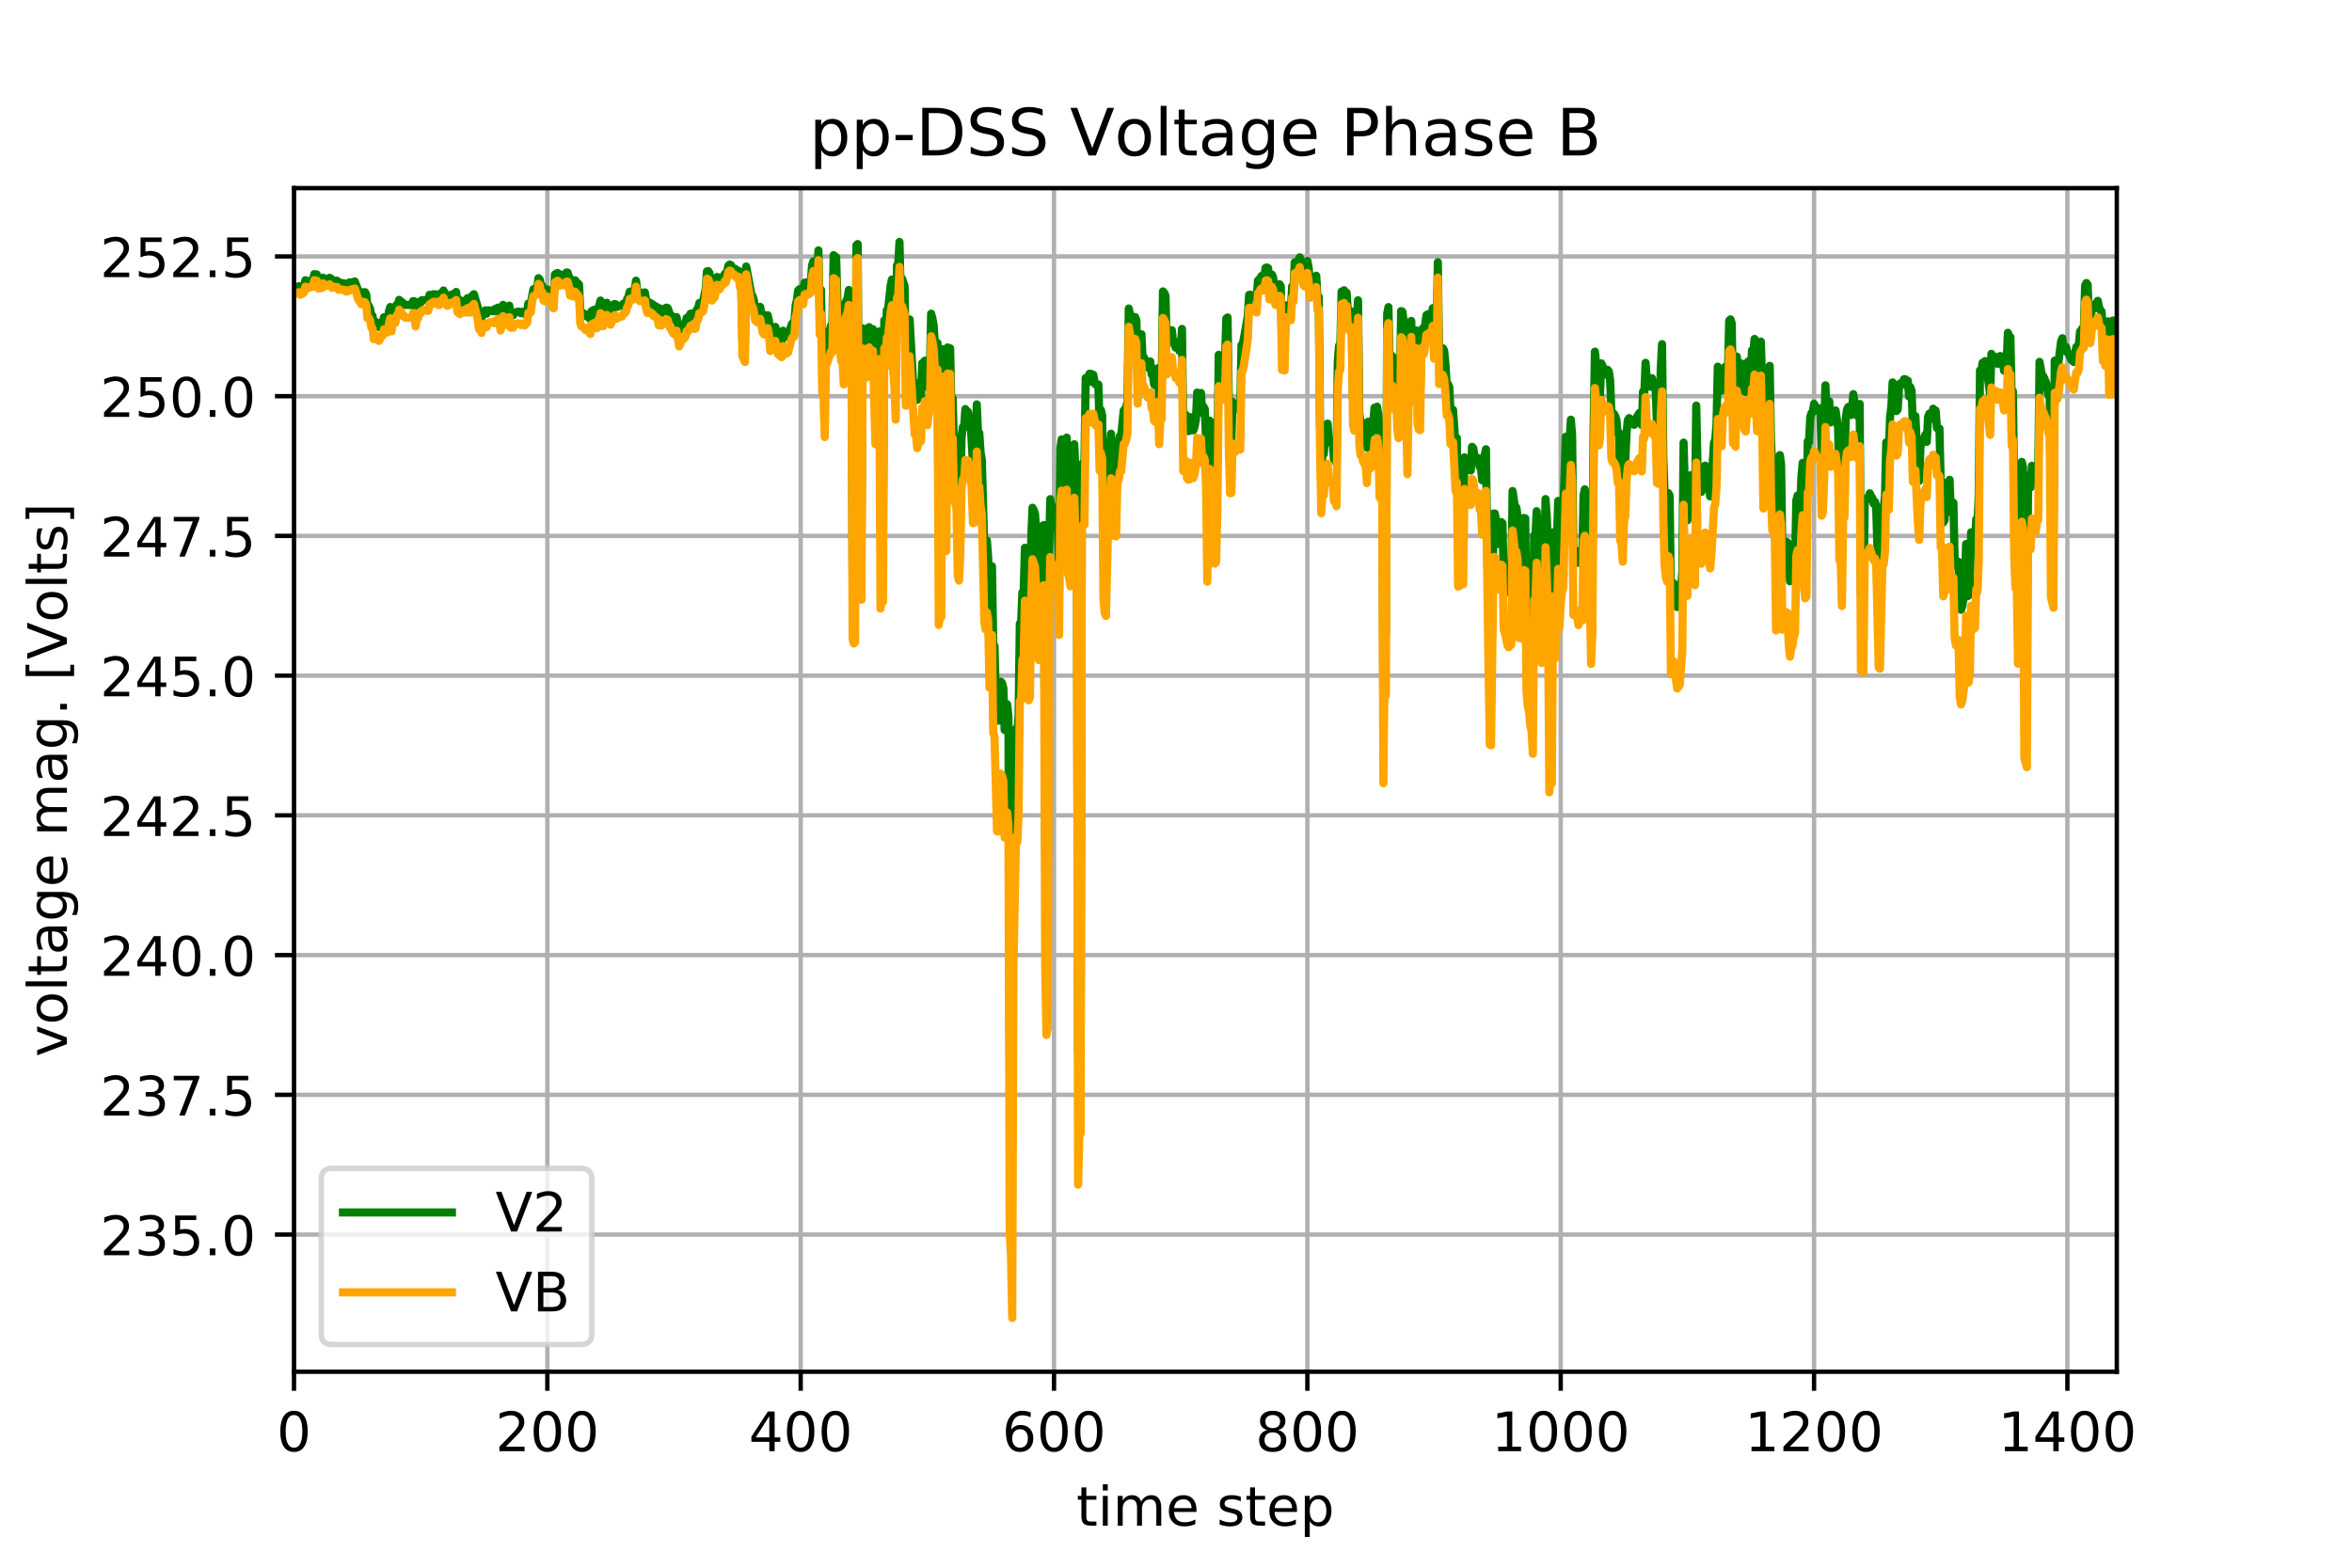 <?xml version="1.0" encoding="utf-8" standalone="no"?>
<!DOCTYPE svg PUBLIC "-//W3C//DTD SVG 1.1//EN"
  "http://www.w3.org/Graphics/SVG/1.1/DTD/svg11.dtd">
<!-- Created with matplotlib (https://matplotlib.org/) -->
<svg height="288pt" version="1.1" viewBox="0 0 432 288" width="432pt" xmlns="http://www.w3.org/2000/svg" xmlns:xlink="http://www.w3.org/1999/xlink">
 <defs>
  <style type="text/css">
*{stroke-linecap:butt;stroke-linejoin:round;}
  </style>
 </defs>
 <g id="figure_1">
  <g id="patch_1">
   <path d="M 0 288 
L 432 288 
L 432 0 
L 0 0 
z
" style="fill:#ffffff;"/>
  </g>
  <g id="axes_1">
   <g id="patch_2">
    <path d="M 54 252 
L 388.8 252 
L 388.8 34.56 
L 54 34.56 
z
" style="fill:#ffffff;"/>
   </g>
   <g id="matplotlib.axis_1">
    <g id="xtick_1">
     <g id="line2d_1">
      <path clip-path="url(#pff2850d4c1)" d="M 54 252 
L 54 34.56 
" style="fill:none;stroke:#b0b0b0;stroke-linecap:square;stroke-width:0.8;"/>
     </g>
     <g id="line2d_2">
      <defs>
       <path d="M 0 0 
L 0 3.5 
" id="m90ffa76489" style="stroke:#000000;stroke-width:0.8;"/>
      </defs>
      <g>
       <use style="stroke:#000000;stroke-width:0.8;" x="54" xlink:href="#m90ffa76489" y="252"/>
      </g>
     </g>
     <g id="text_1">
      <!-- 0 -->
      <defs>
       <path d="M 31.781 66.406 
Q 24.172 66.406 20.328 58.906 
Q 16.5 51.422 16.5 36.375 
Q 16.5 21.391 20.328 13.891 
Q 24.172 6.391 31.781 6.391 
Q 39.453 6.391 43.281 13.891 
Q 47.125 21.391 47.125 36.375 
Q 47.125 51.422 43.281 58.906 
Q 39.453 66.406 31.781 66.406 
z
M 31.781 74.219 
Q 44.047 74.219 50.516 64.516 
Q 56.984 54.828 56.984 36.375 
Q 56.984 17.969 50.516 8.266 
Q 44.047 -1.422 31.781 -1.422 
Q 19.531 -1.422 13.062 8.266 
Q 6.594 17.969 6.594 36.375 
Q 6.594 54.828 13.062 64.516 
Q 19.531 74.219 31.781 74.219 
z
" id="DejaVuSans-48"/>
      </defs>
      <g transform="translate(50.819 266.598)scale(0.1 -0.1)">
       <use xlink:href="#DejaVuSans-48"/>
      </g>
     </g>
    </g>
    <g id="xtick_2">
     <g id="line2d_3">
      <path clip-path="url(#pff2850d4c1)" d="M 100.532 252 
L 100.532 34.56 
" style="fill:none;stroke:#b0b0b0;stroke-linecap:square;stroke-width:0.8;"/>
     </g>
     <g id="line2d_4">
      <g>
       <use style="stroke:#000000;stroke-width:0.8;" x="100.532" xlink:href="#m90ffa76489" y="252"/>
      </g>
     </g>
     <g id="text_2">
      <!-- 200 -->
      <defs>
       <path d="M 19.188 8.297 
L 53.609 8.297 
L 53.609 0 
L 7.328 0 
L 7.328 8.297 
Q 12.938 14.109 22.625 23.891 
Q 32.328 33.688 34.812 36.531 
Q 39.547 41.844 41.422 45.531 
Q 43.312 49.219 43.312 52.781 
Q 43.312 58.594 39.234 62.25 
Q 35.156 65.922 28.609 65.922 
Q 23.969 65.922 18.812 64.312 
Q 13.672 62.703 7.812 59.422 
L 7.812 69.391 
Q 13.766 71.781 18.938 73 
Q 24.125 74.219 28.422 74.219 
Q 39.75 74.219 46.484 68.547 
Q 53.219 62.891 53.219 53.422 
Q 53.219 48.922 51.531 44.891 
Q 49.859 40.875 45.406 35.406 
Q 44.188 33.984 37.641 27.219 
Q 31.109 20.453 19.188 8.297 
z
" id="DejaVuSans-50"/>
      </defs>
      <g transform="translate(90.989 266.598)scale(0.1 -0.1)">
       <use xlink:href="#DejaVuSans-50"/>
       <use x="63.623" xlink:href="#DejaVuSans-48"/>
       <use x="127.246" xlink:href="#DejaVuSans-48"/>
      </g>
     </g>
    </g>
    <g id="xtick_3">
     <g id="line2d_5">
      <path clip-path="url(#pff2850d4c1)" d="M 147.065 252 
L 147.065 34.56 
" style="fill:none;stroke:#b0b0b0;stroke-linecap:square;stroke-width:0.8;"/>
     </g>
     <g id="line2d_6">
      <g>
       <use style="stroke:#000000;stroke-width:0.8;" x="147.065" xlink:href="#m90ffa76489" y="252"/>
      </g>
     </g>
     <g id="text_3">
      <!-- 400 -->
      <defs>
       <path d="M 37.797 64.312 
L 12.891 25.391 
L 37.797 25.391 
z
M 35.203 72.906 
L 47.609 72.906 
L 47.609 25.391 
L 58.016 25.391 
L 58.016 17.188 
L 47.609 17.188 
L 47.609 0 
L 37.797 0 
L 37.797 17.188 
L 4.891 17.188 
L 4.891 26.703 
z
" id="DejaVuSans-52"/>
      </defs>
      <g transform="translate(137.521 266.598)scale(0.1 -0.1)">
       <use xlink:href="#DejaVuSans-52"/>
       <use x="63.623" xlink:href="#DejaVuSans-48"/>
       <use x="127.246" xlink:href="#DejaVuSans-48"/>
      </g>
     </g>
    </g>
    <g id="xtick_4">
     <g id="line2d_7">
      <path clip-path="url(#pff2850d4c1)" d="M 193.597 252 
L 193.597 34.56 
" style="fill:none;stroke:#b0b0b0;stroke-linecap:square;stroke-width:0.8;"/>
     </g>
     <g id="line2d_8">
      <g>
       <use style="stroke:#000000;stroke-width:0.8;" x="193.597" xlink:href="#m90ffa76489" y="252"/>
      </g>
     </g>
     <g id="text_4">
      <!-- 600 -->
      <defs>
       <path d="M 33.016 40.375 
Q 26.375 40.375 22.484 35.828 
Q 18.609 31.297 18.609 23.391 
Q 18.609 15.531 22.484 10.953 
Q 26.375 6.391 33.016 6.391 
Q 39.656 6.391 43.531 10.953 
Q 47.406 15.531 47.406 23.391 
Q 47.406 31.297 43.531 35.828 
Q 39.656 40.375 33.016 40.375 
z
M 52.594 71.297 
L 52.594 62.312 
Q 48.875 64.062 45.094 64.984 
Q 41.312 65.922 37.594 65.922 
Q 27.828 65.922 22.672 59.328 
Q 17.531 52.734 16.797 39.406 
Q 19.672 43.656 24.016 45.922 
Q 28.375 48.188 33.594 48.188 
Q 44.578 48.188 50.953 41.516 
Q 57.328 34.859 57.328 23.391 
Q 57.328 12.156 50.688 5.359 
Q 44.047 -1.422 33.016 -1.422 
Q 20.359 -1.422 13.672 8.266 
Q 6.984 17.969 6.984 36.375 
Q 6.984 53.656 15.188 63.938 
Q 23.391 74.219 37.203 74.219 
Q 40.922 74.219 44.703 73.484 
Q 48.484 72.75 52.594 71.297 
z
" id="DejaVuSans-54"/>
      </defs>
      <g transform="translate(184.053 266.598)scale(0.1 -0.1)">
       <use xlink:href="#DejaVuSans-54"/>
       <use x="63.623" xlink:href="#DejaVuSans-48"/>
       <use x="127.246" xlink:href="#DejaVuSans-48"/>
      </g>
     </g>
    </g>
    <g id="xtick_5">
     <g id="line2d_9">
      <path clip-path="url(#pff2850d4c1)" d="M 240.129 252 
L 240.129 34.56 
" style="fill:none;stroke:#b0b0b0;stroke-linecap:square;stroke-width:0.8;"/>
     </g>
     <g id="line2d_10">
      <g>
       <use style="stroke:#000000;stroke-width:0.8;" x="240.129" xlink:href="#m90ffa76489" y="252"/>
      </g>
     </g>
     <g id="text_5">
      <!-- 800 -->
      <defs>
       <path d="M 31.781 34.625 
Q 24.75 34.625 20.719 30.859 
Q 16.703 27.094 16.703 20.516 
Q 16.703 13.922 20.719 10.156 
Q 24.75 6.391 31.781 6.391 
Q 38.812 6.391 42.859 10.172 
Q 46.922 13.969 46.922 20.516 
Q 46.922 27.094 42.891 30.859 
Q 38.875 34.625 31.781 34.625 
z
M 21.922 38.812 
Q 15.578 40.375 12.031 44.719 
Q 8.5 49.078 8.5 55.328 
Q 8.5 64.062 14.719 69.141 
Q 20.953 74.219 31.781 74.219 
Q 42.672 74.219 48.875 69.141 
Q 55.078 64.062 55.078 55.328 
Q 55.078 49.078 51.531 44.719 
Q 48 40.375 41.703 38.812 
Q 48.828 37.156 52.797 32.312 
Q 56.781 27.484 56.781 20.516 
Q 56.781 9.906 50.312 4.234 
Q 43.844 -1.422 31.781 -1.422 
Q 19.734 -1.422 13.25 4.234 
Q 6.781 9.906 6.781 20.516 
Q 6.781 27.484 10.781 32.312 
Q 14.797 37.156 21.922 38.812 
z
M 18.312 54.391 
Q 18.312 48.734 21.844 45.562 
Q 25.391 42.391 31.781 42.391 
Q 38.141 42.391 41.719 45.562 
Q 45.312 48.734 45.312 54.391 
Q 45.312 60.062 41.719 63.234 
Q 38.141 66.406 31.781 66.406 
Q 25.391 66.406 21.844 63.234 
Q 18.312 60.062 18.312 54.391 
z
" id="DejaVuSans-56"/>
      </defs>
      <g transform="translate(230.586 266.598)scale(0.1 -0.1)">
       <use xlink:href="#DejaVuSans-56"/>
       <use x="63.623" xlink:href="#DejaVuSans-48"/>
       <use x="127.246" xlink:href="#DejaVuSans-48"/>
      </g>
     </g>
    </g>
    <g id="xtick_6">
     <g id="line2d_11">
      <path clip-path="url(#pff2850d4c1)" d="M 286.662 252 
L 286.662 34.56 
" style="fill:none;stroke:#b0b0b0;stroke-linecap:square;stroke-width:0.8;"/>
     </g>
     <g id="line2d_12">
      <g>
       <use style="stroke:#000000;stroke-width:0.8;" x="286.662" xlink:href="#m90ffa76489" y="252"/>
      </g>
     </g>
     <g id="text_6">
      <!-- 1000 -->
      <defs>
       <path d="M 12.406 8.297 
L 28.516 8.297 
L 28.516 63.922 
L 10.984 60.406 
L 10.984 69.391 
L 28.422 72.906 
L 38.281 72.906 
L 38.281 8.297 
L 54.391 8.297 
L 54.391 0 
L 12.406 0 
z
" id="DejaVuSans-49"/>
      </defs>
      <g transform="translate(273.937 266.598)scale(0.1 -0.1)">
       <use xlink:href="#DejaVuSans-49"/>
       <use x="63.623" xlink:href="#DejaVuSans-48"/>
       <use x="127.246" xlink:href="#DejaVuSans-48"/>
       <use x="190.869" xlink:href="#DejaVuSans-48"/>
      </g>
     </g>
    </g>
    <g id="xtick_7">
     <g id="line2d_13">
      <path clip-path="url(#pff2850d4c1)" d="M 333.194 252 
L 333.194 34.56 
" style="fill:none;stroke:#b0b0b0;stroke-linecap:square;stroke-width:0.8;"/>
     </g>
     <g id="line2d_14">
      <g>
       <use style="stroke:#000000;stroke-width:0.8;" x="333.194" xlink:href="#m90ffa76489" y="252"/>
      </g>
     </g>
     <g id="text_7">
      <!-- 1200 -->
      <g transform="translate(320.469 266.598)scale(0.1 -0.1)">
       <use xlink:href="#DejaVuSans-49"/>
       <use x="63.623" xlink:href="#DejaVuSans-50"/>
       <use x="127.246" xlink:href="#DejaVuSans-48"/>
       <use x="190.869" xlink:href="#DejaVuSans-48"/>
      </g>
     </g>
    </g>
    <g id="xtick_8">
     <g id="line2d_15">
      <path clip-path="url(#pff2850d4c1)" d="M 379.726 252 
L 379.726 34.56 
" style="fill:none;stroke:#b0b0b0;stroke-linecap:square;stroke-width:0.8;"/>
     </g>
     <g id="line2d_16">
      <g>
       <use style="stroke:#000000;stroke-width:0.8;" x="379.726" xlink:href="#m90ffa76489" y="252"/>
      </g>
     </g>
     <g id="text_8">
      <!-- 1400 -->
      <g transform="translate(367.001 266.598)scale(0.1 -0.1)">
       <use xlink:href="#DejaVuSans-49"/>
       <use x="63.623" xlink:href="#DejaVuSans-52"/>
       <use x="127.246" xlink:href="#DejaVuSans-48"/>
       <use x="190.869" xlink:href="#DejaVuSans-48"/>
      </g>
     </g>
    </g>
    <g id="text_9">
     <!-- time step -->
     <defs>
      <path d="M 18.312 70.219 
L 18.312 54.688 
L 36.812 54.688 
L 36.812 47.703 
L 18.312 47.703 
L 18.312 18.016 
Q 18.312 11.328 20.141 9.422 
Q 21.969 7.516 27.594 7.516 
L 36.812 7.516 
L 36.812 0 
L 27.594 0 
Q 17.188 0 13.234 3.875 
Q 9.281 7.766 9.281 18.016 
L 9.281 47.703 
L 2.688 47.703 
L 2.688 54.688 
L 9.281 54.688 
L 9.281 70.219 
z
" id="DejaVuSans-116"/>
      <path d="M 9.422 54.688 
L 18.406 54.688 
L 18.406 0 
L 9.422 0 
z
M 9.422 75.984 
L 18.406 75.984 
L 18.406 64.594 
L 9.422 64.594 
z
" id="DejaVuSans-105"/>
      <path d="M 52 44.188 
Q 55.375 50.25 60.062 53.125 
Q 64.75 56 71.094 56 
Q 79.641 56 84.281 50.016 
Q 88.922 44.047 88.922 33.016 
L 88.922 0 
L 79.891 0 
L 79.891 32.719 
Q 79.891 40.578 77.094 44.375 
Q 74.312 48.188 68.609 48.188 
Q 61.625 48.188 57.562 43.547 
Q 53.516 38.922 53.516 30.906 
L 53.516 0 
L 44.484 0 
L 44.484 32.719 
Q 44.484 40.625 41.703 44.406 
Q 38.922 48.188 33.109 48.188 
Q 26.219 48.188 22.156 43.531 
Q 18.109 38.875 18.109 30.906 
L 18.109 0 
L 9.078 0 
L 9.078 54.688 
L 18.109 54.688 
L 18.109 46.188 
Q 21.188 51.219 25.484 53.609 
Q 29.781 56 35.688 56 
Q 41.656 56 45.828 52.969 
Q 50 49.953 52 44.188 
z
" id="DejaVuSans-109"/>
      <path d="M 56.203 29.594 
L 56.203 25.203 
L 14.891 25.203 
Q 15.484 15.922 20.484 11.062 
Q 25.484 6.203 34.422 6.203 
Q 39.594 6.203 44.453 7.469 
Q 49.312 8.734 54.109 11.281 
L 54.109 2.781 
Q 49.266 0.734 44.188 -0.344 
Q 39.109 -1.422 33.891 -1.422 
Q 20.797 -1.422 13.156 6.188 
Q 5.516 13.812 5.516 26.812 
Q 5.516 40.234 12.766 48.109 
Q 20.016 56 32.328 56 
Q 43.359 56 49.781 48.891 
Q 56.203 41.797 56.203 29.594 
z
M 47.219 32.234 
Q 47.125 39.594 43.094 43.984 
Q 39.062 48.391 32.422 48.391 
Q 24.906 48.391 20.391 44.141 
Q 15.875 39.891 15.188 32.172 
z
" id="DejaVuSans-101"/>
      <path id="DejaVuSans-32"/>
      <path d="M 44.281 53.078 
L 44.281 44.578 
Q 40.484 46.531 36.375 47.5 
Q 32.281 48.484 27.875 48.484 
Q 21.188 48.484 17.844 46.438 
Q 14.5 44.391 14.5 40.281 
Q 14.5 37.156 16.891 35.375 
Q 19.281 33.594 26.516 31.984 
L 29.594 31.297 
Q 39.156 29.25 43.188 25.516 
Q 47.219 21.781 47.219 15.094 
Q 47.219 7.469 41.188 3.016 
Q 35.156 -1.422 24.609 -1.422 
Q 20.219 -1.422 15.453 -0.562 
Q 10.688 0.297 5.422 2 
L 5.422 11.281 
Q 10.406 8.688 15.234 7.391 
Q 20.062 6.109 24.812 6.109 
Q 31.156 6.109 34.562 8.281 
Q 37.984 10.453 37.984 14.406 
Q 37.984 18.062 35.516 20.016 
Q 33.062 21.969 24.703 23.781 
L 21.578 24.516 
Q 13.234 26.266 9.516 29.906 
Q 5.812 33.547 5.812 39.891 
Q 5.812 47.609 11.281 51.797 
Q 16.75 56 26.812 56 
Q 31.781 56 36.172 55.266 
Q 40.578 54.547 44.281 53.078 
z
" id="DejaVuSans-115"/>
      <path d="M 18.109 8.203 
L 18.109 -20.797 
L 9.078 -20.797 
L 9.078 54.688 
L 18.109 54.688 
L 18.109 46.391 
Q 20.953 51.266 25.266 53.625 
Q 29.594 56 35.594 56 
Q 45.562 56 51.781 48.094 
Q 58.016 40.188 58.016 27.297 
Q 58.016 14.406 51.781 6.484 
Q 45.562 -1.422 35.594 -1.422 
Q 29.594 -1.422 25.266 0.953 
Q 20.953 3.328 18.109 8.203 
z
M 48.688 27.297 
Q 48.688 37.203 44.609 42.844 
Q 40.531 48.484 33.406 48.484 
Q 26.266 48.484 22.188 42.844 
Q 18.109 37.203 18.109 27.297 
Q 18.109 17.391 22.188 11.75 
Q 26.266 6.109 33.406 6.109 
Q 40.531 6.109 44.609 11.75 
Q 48.688 17.391 48.688 27.297 
z
" id="DejaVuSans-112"/>
     </defs>
     <g transform="translate(197.699 280.277)scale(0.1 -0.1)">
      <use xlink:href="#DejaVuSans-116"/>
      <use x="39.209" xlink:href="#DejaVuSans-105"/>
      <use x="66.992" xlink:href="#DejaVuSans-109"/>
      <use x="164.404" xlink:href="#DejaVuSans-101"/>
      <use x="225.928" xlink:href="#DejaVuSans-32"/>
      <use x="257.715" xlink:href="#DejaVuSans-115"/>
      <use x="309.814" xlink:href="#DejaVuSans-116"/>
      <use x="349.023" xlink:href="#DejaVuSans-101"/>
      <use x="410.547" xlink:href="#DejaVuSans-112"/>
     </g>
    </g>
   </g>
   <g id="matplotlib.axis_2">
    <g id="ytick_1">
     <g id="line2d_17">
      <path clip-path="url(#pff2850d4c1)" d="M 54 226.797 
L 388.8 226.797 
" style="fill:none;stroke:#b0b0b0;stroke-linecap:square;stroke-width:0.8;"/>
     </g>
     <g id="line2d_18">
      <defs>
       <path d="M 0 0 
L -3.5 0 
" id="md8f085b1fa" style="stroke:#000000;stroke-width:0.8;"/>
      </defs>
      <g>
       <use style="stroke:#000000;stroke-width:0.8;" x="54" xlink:href="#md8f085b1fa" y="226.797"/>
      </g>
     </g>
     <g id="text_10">
      <!-- 235.0 -->
      <defs>
       <path d="M 40.578 39.312 
Q 47.656 37.797 51.625 33 
Q 55.609 28.219 55.609 21.188 
Q 55.609 10.406 48.188 4.484 
Q 40.766 -1.422 27.094 -1.422 
Q 22.516 -1.422 17.656 -0.516 
Q 12.797 0.391 7.625 2.203 
L 7.625 11.719 
Q 11.719 9.328 16.594 8.109 
Q 21.484 6.891 26.812 6.891 
Q 36.078 6.891 40.938 10.547 
Q 45.797 14.203 45.797 21.188 
Q 45.797 27.641 41.281 31.266 
Q 36.766 34.906 28.719 34.906 
L 20.219 34.906 
L 20.219 43.016 
L 29.109 43.016 
Q 36.375 43.016 40.234 45.922 
Q 44.094 48.828 44.094 54.297 
Q 44.094 59.906 40.109 62.906 
Q 36.141 65.922 28.719 65.922 
Q 24.656 65.922 20.016 65.031 
Q 15.375 64.156 9.812 62.312 
L 9.812 71.094 
Q 15.438 72.656 20.344 73.438 
Q 25.25 74.219 29.594 74.219 
Q 40.828 74.219 47.359 69.109 
Q 53.906 64.016 53.906 55.328 
Q 53.906 49.266 50.438 45.094 
Q 46.969 40.922 40.578 39.312 
z
" id="DejaVuSans-51"/>
       <path d="M 10.797 72.906 
L 49.516 72.906 
L 49.516 64.594 
L 19.828 64.594 
L 19.828 46.734 
Q 21.969 47.469 24.109 47.828 
Q 26.266 48.188 28.422 48.188 
Q 40.625 48.188 47.75 41.5 
Q 54.891 34.812 54.891 23.391 
Q 54.891 11.625 47.562 5.094 
Q 40.234 -1.422 26.906 -1.422 
Q 22.312 -1.422 17.547 -0.641 
Q 12.797 0.141 7.719 1.703 
L 7.719 11.625 
Q 12.109 9.234 16.797 8.062 
Q 21.484 6.891 26.703 6.891 
Q 35.156 6.891 40.078 11.328 
Q 45.016 15.766 45.016 23.391 
Q 45.016 31 40.078 35.438 
Q 35.156 39.891 26.703 39.891 
Q 22.75 39.891 18.812 39.016 
Q 14.891 38.141 10.797 36.281 
z
" id="DejaVuSans-53"/>
       <path d="M 10.688 12.406 
L 21 12.406 
L 21 0 
L 10.688 0 
z
" id="DejaVuSans-46"/>
      </defs>
      <g transform="translate(18.372 230.596)scale(0.1 -0.1)">
       <use xlink:href="#DejaVuSans-50"/>
       <use x="63.623" xlink:href="#DejaVuSans-51"/>
       <use x="127.246" xlink:href="#DejaVuSans-53"/>
       <use x="190.869" xlink:href="#DejaVuSans-46"/>
       <use x="222.656" xlink:href="#DejaVuSans-48"/>
      </g>
     </g>
    </g>
    <g id="ytick_2">
     <g id="line2d_19">
      <path clip-path="url(#pff2850d4c1)" d="M 54 201.128 
L 388.8 201.128 
" style="fill:none;stroke:#b0b0b0;stroke-linecap:square;stroke-width:0.8;"/>
     </g>
     <g id="line2d_20">
      <g>
       <use style="stroke:#000000;stroke-width:0.8;" x="54" xlink:href="#md8f085b1fa" y="201.128"/>
      </g>
     </g>
     <g id="text_11">
      <!-- 237.5 -->
      <defs>
       <path d="M 8.203 72.906 
L 55.078 72.906 
L 55.078 68.703 
L 28.609 0 
L 18.312 0 
L 43.219 64.594 
L 8.203 64.594 
z
" id="DejaVuSans-55"/>
      </defs>
      <g transform="translate(18.372 204.927)scale(0.1 -0.1)">
       <use xlink:href="#DejaVuSans-50"/>
       <use x="63.623" xlink:href="#DejaVuSans-51"/>
       <use x="127.246" xlink:href="#DejaVuSans-55"/>
       <use x="190.869" xlink:href="#DejaVuSans-46"/>
       <use x="222.656" xlink:href="#DejaVuSans-53"/>
      </g>
     </g>
    </g>
    <g id="ytick_3">
     <g id="line2d_21">
      <path clip-path="url(#pff2850d4c1)" d="M 54 175.459 
L 388.8 175.459 
" style="fill:none;stroke:#b0b0b0;stroke-linecap:square;stroke-width:0.8;"/>
     </g>
     <g id="line2d_22">
      <g>
       <use style="stroke:#000000;stroke-width:0.8;" x="54" xlink:href="#md8f085b1fa" y="175.459"/>
      </g>
     </g>
     <g id="text_12">
      <!-- 240.0 -->
      <g transform="translate(18.372 179.258)scale(0.1 -0.1)">
       <use xlink:href="#DejaVuSans-50"/>
       <use x="63.623" xlink:href="#DejaVuSans-52"/>
       <use x="127.246" xlink:href="#DejaVuSans-48"/>
       <use x="190.869" xlink:href="#DejaVuSans-46"/>
       <use x="222.656" xlink:href="#DejaVuSans-48"/>
      </g>
     </g>
    </g>
    <g id="ytick_4">
     <g id="line2d_23">
      <path clip-path="url(#pff2850d4c1)" d="M 54 149.79 
L 388.8 149.79 
" style="fill:none;stroke:#b0b0b0;stroke-linecap:square;stroke-width:0.8;"/>
     </g>
     <g id="line2d_24">
      <g>
       <use style="stroke:#000000;stroke-width:0.8;" x="54" xlink:href="#md8f085b1fa" y="149.79"/>
      </g>
     </g>
     <g id="text_13">
      <!-- 242.5 -->
      <g transform="translate(18.372 153.589)scale(0.1 -0.1)">
       <use xlink:href="#DejaVuSans-50"/>
       <use x="63.623" xlink:href="#DejaVuSans-52"/>
       <use x="127.246" xlink:href="#DejaVuSans-50"/>
       <use x="190.869" xlink:href="#DejaVuSans-46"/>
       <use x="222.656" xlink:href="#DejaVuSans-53"/>
      </g>
     </g>
    </g>
    <g id="ytick_5">
     <g id="line2d_25">
      <path clip-path="url(#pff2850d4c1)" d="M 54 124.12 
L 388.8 124.12 
" style="fill:none;stroke:#b0b0b0;stroke-linecap:square;stroke-width:0.8;"/>
     </g>
     <g id="line2d_26">
      <g>
       <use style="stroke:#000000;stroke-width:0.8;" x="54" xlink:href="#md8f085b1fa" y="124.12"/>
      </g>
     </g>
     <g id="text_14">
      <!-- 245.0 -->
      <g transform="translate(18.372 127.92)scale(0.1 -0.1)">
       <use xlink:href="#DejaVuSans-50"/>
       <use x="63.623" xlink:href="#DejaVuSans-52"/>
       <use x="127.246" xlink:href="#DejaVuSans-53"/>
       <use x="190.869" xlink:href="#DejaVuSans-46"/>
       <use x="222.656" xlink:href="#DejaVuSans-48"/>
      </g>
     </g>
    </g>
    <g id="ytick_6">
     <g id="line2d_27">
      <path clip-path="url(#pff2850d4c1)" d="M 54 98.451 
L 388.8 98.451 
" style="fill:none;stroke:#b0b0b0;stroke-linecap:square;stroke-width:0.8;"/>
     </g>
     <g id="line2d_28">
      <g>
       <use style="stroke:#000000;stroke-width:0.8;" x="54" xlink:href="#md8f085b1fa" y="98.451"/>
      </g>
     </g>
     <g id="text_15">
      <!-- 247.5 -->
      <g transform="translate(18.372 102.251)scale(0.1 -0.1)">
       <use xlink:href="#DejaVuSans-50"/>
       <use x="63.623" xlink:href="#DejaVuSans-52"/>
       <use x="127.246" xlink:href="#DejaVuSans-55"/>
       <use x="190.869" xlink:href="#DejaVuSans-46"/>
       <use x="222.656" xlink:href="#DejaVuSans-53"/>
      </g>
     </g>
    </g>
    <g id="ytick_7">
     <g id="line2d_29">
      <path clip-path="url(#pff2850d4c1)" d="M 54 72.782 
L 388.8 72.782 
" style="fill:none;stroke:#b0b0b0;stroke-linecap:square;stroke-width:0.8;"/>
     </g>
     <g id="line2d_30">
      <g>
       <use style="stroke:#000000;stroke-width:0.8;" x="54" xlink:href="#md8f085b1fa" y="72.782"/>
      </g>
     </g>
     <g id="text_16">
      <!-- 250.0 -->
      <g transform="translate(18.372 76.582)scale(0.1 -0.1)">
       <use xlink:href="#DejaVuSans-50"/>
       <use x="63.623" xlink:href="#DejaVuSans-53"/>
       <use x="127.246" xlink:href="#DejaVuSans-48"/>
       <use x="190.869" xlink:href="#DejaVuSans-46"/>
       <use x="222.656" xlink:href="#DejaVuSans-48"/>
      </g>
     </g>
    </g>
    <g id="ytick_8">
     <g id="line2d_31">
      <path clip-path="url(#pff2850d4c1)" d="M 54 47.113 
L 388.8 47.113 
" style="fill:none;stroke:#b0b0b0;stroke-linecap:square;stroke-width:0.8;"/>
     </g>
     <g id="line2d_32">
      <g>
       <use style="stroke:#000000;stroke-width:0.8;" x="54" xlink:href="#md8f085b1fa" y="47.113"/>
      </g>
     </g>
     <g id="text_17">
      <!-- 252.5 -->
      <g transform="translate(18.372 50.912)scale(0.1 -0.1)">
       <use xlink:href="#DejaVuSans-50"/>
       <use x="63.623" xlink:href="#DejaVuSans-53"/>
       <use x="127.246" xlink:href="#DejaVuSans-50"/>
       <use x="190.869" xlink:href="#DejaVuSans-46"/>
       <use x="222.656" xlink:href="#DejaVuSans-53"/>
      </g>
     </g>
    </g>
    <g id="text_18">
     <!-- voltage mag. [Volts] -->
     <defs>
      <path d="M 2.984 54.688 
L 12.5 54.688 
L 29.594 8.797 
L 46.688 54.688 
L 56.203 54.688 
L 35.688 0 
L 23.484 0 
z
" id="DejaVuSans-118"/>
      <path d="M 30.609 48.391 
Q 23.391 48.391 19.188 42.75 
Q 14.984 37.109 14.984 27.297 
Q 14.984 17.484 19.156 11.844 
Q 23.344 6.203 30.609 6.203 
Q 37.797 6.203 41.984 11.859 
Q 46.188 17.531 46.188 27.297 
Q 46.188 37.016 41.984 42.703 
Q 37.797 48.391 30.609 48.391 
z
M 30.609 56 
Q 42.328 56 49.016 48.375 
Q 55.719 40.766 55.719 27.297 
Q 55.719 13.875 49.016 6.219 
Q 42.328 -1.422 30.609 -1.422 
Q 18.844 -1.422 12.172 6.219 
Q 5.516 13.875 5.516 27.297 
Q 5.516 40.766 12.172 48.375 
Q 18.844 56 30.609 56 
z
" id="DejaVuSans-111"/>
      <path d="M 9.422 75.984 
L 18.406 75.984 
L 18.406 0 
L 9.422 0 
z
" id="DejaVuSans-108"/>
      <path d="M 34.281 27.484 
Q 23.391 27.484 19.188 25 
Q 14.984 22.516 14.984 16.5 
Q 14.984 11.719 18.141 8.906 
Q 21.297 6.109 26.703 6.109 
Q 34.188 6.109 38.703 11.406 
Q 43.219 16.703 43.219 25.484 
L 43.219 27.484 
z
M 52.203 31.203 
L 52.203 0 
L 43.219 0 
L 43.219 8.297 
Q 40.141 3.328 35.547 0.953 
Q 30.953 -1.422 24.312 -1.422 
Q 15.922 -1.422 10.953 3.297 
Q 6 8.016 6 15.922 
Q 6 25.141 12.172 29.828 
Q 18.359 34.516 30.609 34.516 
L 43.219 34.516 
L 43.219 35.406 
Q 43.219 41.609 39.141 45 
Q 35.062 48.391 27.688 48.391 
Q 23 48.391 18.547 47.266 
Q 14.109 46.141 10.016 43.891 
L 10.016 52.203 
Q 14.938 54.109 19.578 55.047 
Q 24.219 56 28.609 56 
Q 40.484 56 46.344 49.844 
Q 52.203 43.703 52.203 31.203 
z
" id="DejaVuSans-97"/>
      <path d="M 45.406 27.984 
Q 45.406 37.75 41.375 43.109 
Q 37.359 48.484 30.078 48.484 
Q 22.859 48.484 18.828 43.109 
Q 14.797 37.75 14.797 27.984 
Q 14.797 18.266 18.828 12.891 
Q 22.859 7.516 30.078 7.516 
Q 37.359 7.516 41.375 12.891 
Q 45.406 18.266 45.406 27.984 
z
M 54.391 6.781 
Q 54.391 -7.172 48.188 -13.984 
Q 42 -20.797 29.203 -20.797 
Q 24.469 -20.797 20.266 -20.094 
Q 16.062 -19.391 12.109 -17.922 
L 12.109 -9.188 
Q 16.062 -11.328 19.922 -12.344 
Q 23.781 -13.375 27.781 -13.375 
Q 36.625 -13.375 41.016 -8.766 
Q 45.406 -4.156 45.406 5.172 
L 45.406 9.625 
Q 42.625 4.781 38.281 2.391 
Q 33.938 0 27.875 0 
Q 17.828 0 11.672 7.656 
Q 5.516 15.328 5.516 27.984 
Q 5.516 40.672 11.672 48.328 
Q 17.828 56 27.875 56 
Q 33.938 56 38.281 53.609 
Q 42.625 51.219 45.406 46.391 
L 45.406 54.688 
L 54.391 54.688 
z
" id="DejaVuSans-103"/>
      <path d="M 8.594 75.984 
L 29.297 75.984 
L 29.297 69 
L 17.578 69 
L 17.578 -6.203 
L 29.297 -6.203 
L 29.297 -13.188 
L 8.594 -13.188 
z
" id="DejaVuSans-91"/>
      <path d="M 28.609 0 
L 0.781 72.906 
L 11.078 72.906 
L 34.188 11.531 
L 57.328 72.906 
L 67.578 72.906 
L 39.797 0 
z
" id="DejaVuSans-86"/>
      <path d="M 30.422 75.984 
L 30.422 -13.188 
L 9.719 -13.188 
L 9.719 -6.203 
L 21.391 -6.203 
L 21.391 69 
L 9.719 69 
L 9.719 75.984 
z
" id="DejaVuSans-93"/>
     </defs>
     <g transform="translate(12.292 194.168)rotate(-90)scale(0.1 -0.1)">
      <use xlink:href="#DejaVuSans-118"/>
      <use x="59.18" xlink:href="#DejaVuSans-111"/>
      <use x="120.361" xlink:href="#DejaVuSans-108"/>
      <use x="148.145" xlink:href="#DejaVuSans-116"/>
      <use x="187.354" xlink:href="#DejaVuSans-97"/>
      <use x="248.633" xlink:href="#DejaVuSans-103"/>
      <use x="312.109" xlink:href="#DejaVuSans-101"/>
      <use x="373.633" xlink:href="#DejaVuSans-32"/>
      <use x="405.42" xlink:href="#DejaVuSans-109"/>
      <use x="502.832" xlink:href="#DejaVuSans-97"/>
      <use x="564.111" xlink:href="#DejaVuSans-103"/>
      <use x="627.588" xlink:href="#DejaVuSans-46"/>
      <use x="659.375" xlink:href="#DejaVuSans-32"/>
      <use x="691.162" xlink:href="#DejaVuSans-91"/>
      <use x="730.176" xlink:href="#DejaVuSans-86"/>
      <use x="798.475" xlink:href="#DejaVuSans-111"/>
      <use x="859.656" xlink:href="#DejaVuSans-108"/>
      <use x="887.439" xlink:href="#DejaVuSans-116"/>
      <use x="926.648" xlink:href="#DejaVuSans-115"/>
      <use x="978.748" xlink:href="#DejaVuSans-93"/>
     </g>
    </g>
   </g>
   <g id="line2d_33">
    <path clip-path="url(#pff2850d4c1)" d="M 54 52.801 
L 54.233 52.925 
L 54.931 52.576 
L 55.163 52.956 
L 55.629 52.699 
L 55.861 52.504 
L 56.094 51.477 
L 56.327 51.898 
L 56.559 51.693 
L 56.792 51.713 
L 57.025 51.539 
L 57.257 51.61 
L 57.49 51.528 
L 57.723 50.358 
L 58.188 50.43 
L 58.421 51.826 
L 59.119 51.764 
L 59.351 51.015 
L 59.584 51.446 
L 59.817 51.282 
L 60.282 51.292 
L 60.515 51.035 
L 60.747 51.159 
L 60.98 51.682 
L 61.445 51.559 
L 61.91 51.569 
L 62.143 51.99 
L 62.376 51.918 
L 63.772 52.175 
L 64.237 51.867 
L 64.47 51.929 
L 65.168 51.713 
L 65.866 53.541 
L 66.098 53.592 
L 66.331 54.136 
L 66.564 53.705 
L 67.029 53.674 
L 67.262 54.075 
L 67.494 56.262 
L 67.727 56.19 
L 67.96 56.703 
L 68.192 57.884 
L 68.425 58.038 
L 68.658 59.773 
L 68.89 59.034 
L 69.356 59.568 
L 69.588 60.071 
L 69.821 59.794 
L 70.054 59.198 
L 70.286 59.311 
L 70.519 58.284 
L 70.752 58.675 
L 71.217 58.705 
L 71.45 57.134 
L 71.682 56.395 
L 71.915 58.5 
L 72.148 57.145 
L 72.613 57.093 
L 72.846 55.995 
L 73.078 56.005 
L 73.311 55.081 
L 73.544 55.605 
L 73.776 55.44 
L 74.009 55.933 
L 74.242 55.841 
L 74.474 56.026 
L 75.638 56.015 
L 75.87 55.317 
L 76.103 55.338 
L 76.336 57.494 
L 76.568 56.323 
L 76.801 56.344 
L 77.033 55.471 
L 77.266 55.563 
L 77.499 55.143 
L 77.964 55.132 
L 78.662 55.204 
L 78.895 54.157 
L 79.36 54.362 
L 79.593 54.054 
L 80.291 54.095 
L 80.523 54.568 
L 80.756 54.557 
L 80.989 53.859 
L 81.221 54.064 
L 81.454 53.356 
L 81.687 54.023 
L 81.919 54.034 
L 82.152 54.619 
L 82.385 54.547 
L 82.617 54.331 
L 82.85 54.331 
L 83.083 54.054 
L 83.548 54.054 
L 83.781 53.633 
L 84.013 55.584 
L 84.246 55.451 
L 84.479 55.81 
L 84.711 55.214 
L 84.944 55.533 
L 85.409 55.43 
L 85.642 55.481 
L 85.875 54.773 
L 86.34 55.502 
L 86.573 54.506 
L 87.038 54.044 
L 87.736 56.364 
L 87.969 57.956 
L 88.201 57.668 
L 88.434 58.5 
L 88.667 57.247 
L 88.899 57.658 
L 89.132 57.011 
L 89.365 57.638 
L 89.597 57.021 
L 90.295 57.042 
L 90.528 57.175 
L 90.761 57.175 
L 90.993 56.713 
L 91.226 56.898 
L 91.459 56.518 
L 91.691 56.796 
L 91.924 58.254 
L 92.156 57.576 
L 92.389 56.005 
L 92.854 57.073 
L 93.087 56.426 
L 93.32 57.412 
L 93.552 56.149 
L 93.785 57.915 
L 94.25 57.915 
L 94.483 57.463 
L 95.181 57.227 
L 95.414 57.288 
L 95.646 57.535 
L 95.879 57.278 
L 96.344 57.679 
L 96.81 57.237 
L 97.042 55.769 
L 97.275 55.789 
L 97.508 55.676 
L 97.973 53.14 
L 98.671 52.884 
L 98.904 51.097 
L 99.136 51.354 
L 99.369 52.555 
L 99.602 52.493 
L 99.834 53.859 
L 100.067 54.003 
L 100.3 53.921 
L 100.532 53.181 
L 100.998 53.592 
L 101.23 53.572 
L 101.463 54.855 
L 101.696 55.06 
L 101.928 50.409 
L 102.394 50.142 
L 102.626 50.286 
L 102.859 50.861 
L 103.324 50.502 
L 103.557 50.502 
L 103.79 50.748 
L 104.022 50.07 
L 104.255 50.07 
L 104.488 50.851 
L 104.72 52.196 
L 104.953 51.354 
L 105.186 52.257 
L 105.418 52.124 
L 105.651 51.497 
L 105.884 52.401 
L 106.116 52.021 
L 106.349 52.257 
L 106.582 57.011 
L 106.814 57.494 
L 107.047 57.504 
L 107.279 57.627 
L 107.512 57.997 
L 107.745 58.13 
L 107.977 57.75 
L 108.21 58.387 
L 108.443 58.685 
L 108.675 57.145 
L 109.141 56.898 
L 109.373 57.432 
L 109.606 57.668 
L 110.304 55.214 
L 110.537 57.258 
L 110.769 57.309 
L 111.002 56.056 
L 111.235 56.015 
L 111.467 55.625 
L 111.7 56.95 
L 111.933 56.95 
L 112.165 57.278 
L 112.398 56.96 
L 112.863 55.851 
L 113.096 55.902 
L 113.329 56.385 
L 113.794 56.2 
L 114.259 56.128 
L 114.492 55.789 
L 114.957 55.676 
L 115.19 54.917 
L 115.423 54.568 
L 115.655 53.592 
L 115.888 53.551 
L 116.121 53.808 
L 116.353 53.366 
L 116.586 53.212 
L 116.819 51.559 
L 117.051 53.469 
L 117.517 53.869 
L 118.447 53.715 
L 118.68 55.112 
L 118.913 55.738 
L 119.145 55.738 
L 119.378 55.605 
L 120.309 56.221 
L 120.774 56.457 
L 121.007 57.576 
L 121.239 56.683 
L 121.472 57.494 
L 121.705 57.34 
L 122.17 56.631 
L 122.403 56.518 
L 122.635 56.59 
L 123.1 57.874 
L 123.333 57.997 
L 123.566 58.5 
L 123.798 58.726 
L 124.031 58.264 
L 124.264 58.254 
L 124.729 60.677 
L 125.427 59.773 
L 125.892 59.332 
L 126.125 58.408 
L 126.358 58.541 
L 126.823 57.627 
L 127.056 57.894 
L 127.288 57.535 
L 127.521 58.213 
L 127.754 58.1 
L 127.986 56.898 
L 128.219 56.683 
L 128.452 55.666 
L 128.684 55.666 
L 129.15 55.307 
L 129.615 53.089 
L 129.848 49.855 
L 130.08 49.803 
L 130.313 50.163 
L 130.546 52.976 
L 130.778 53.479 
L 131.011 53.151 
L 131.244 53.048 
L 131.709 50.881 
L 131.942 50.953 
L 132.174 51.713 
L 132.64 51.035 
L 132.872 50.892 
L 133.105 50.348 
L 133.338 50.614 
L 133.803 48.777 
L 134.036 48.602 
L 134.268 48.715 
L 134.501 49.31 
L 134.734 49.434 
L 134.966 49.352 
L 135.199 49.824 
L 135.664 49.731 
L 135.897 51.415 
L 136.13 51.272 
L 136.362 62.217 
L 136.828 63.1 
L 137.06 48.961 
L 137.991 54.075 
L 138.223 54.372 
L 138.456 55.132 
L 138.689 56.631 
L 138.921 56.713 
L 139.154 56.95 
L 139.387 56.806 
L 139.619 56.375 
L 140.085 58.562 
L 140.317 59.044 
L 140.55 57.905 
L 140.783 57.976 
L 141.015 57.915 
L 141.248 59.003 
L 141.481 61.58 
L 141.713 60.749 
L 141.946 60.41 
L 142.411 60.05 
L 142.877 62.114 
L 143.575 62.638 
L 143.807 60.759 
L 144.04 60.923 
L 144.273 61.868 
L 144.505 61.036 
L 144.738 61.673 
L 145.436 59.537 
L 145.669 59.28 
L 145.901 59.229 
L 146.134 56.097 
L 146.367 55.153 
L 146.599 53.356 
L 146.832 53.14 
L 147.065 53.171 
L 147.53 53.633 
L 147.763 51.96 
L 147.995 51.877 
L 148.228 52.021 
L 148.461 52.001 
L 148.693 51.703 
L 148.926 51.723 
L 149.159 48.715 
L 149.391 48.027 
L 149.624 49.023 
L 149.857 51.189 
L 150.089 50.964 
L 150.322 45.994 
L 150.555 56.929 
L 150.787 53.222 
L 151.02 65.492 
L 151.253 66.55 
L 151.485 73.255 
L 151.718 61.57 
L 151.951 61.632 
L 152.183 60.923 
L 152.416 60.646 
L 152.649 59.773 
L 152.881 59.927 
L 153.114 46.877 
L 153.346 47.154 
L 153.579 47.236 
L 153.812 55.42 
L 154.044 56.026 
L 154.277 58.007 
L 154.51 61.129 
L 154.742 60.964 
L 154.975 65.307 
L 155.208 55.82 
L 155.673 54.773 
L 155.906 53.274 
L 156.138 53.613 
L 156.371 55.584 
L 156.604 105.105 
L 156.836 105.844 
L 157.069 105.598 
L 157.302 45.06 
L 157.534 44.834 
L 157.767 83.348 
L 158 96.449 
L 158.232 97.363 
L 158.465 60.317 
L 158.698 63.274 
L 158.93 62.617 
L 159.163 64.24 
L 159.396 60.482 
L 159.628 60.102 
L 159.861 60.389 
L 160.094 60.872 
L 160.326 60.461 
L 160.559 69.466 
L 160.792 73.614 
L 161.024 73.162 
L 161.257 61.909 
L 161.49 60.892 
L 161.722 97.435 
L 161.955 95.453 
L 162.188 96.09 
L 162.42 58.859 
L 162.653 62.186 
L 162.886 56.98 
L 163.118 56.785 
L 163.584 52.504 
L 163.816 51.354 
L 164.049 61.437 
L 164.282 64.332 
L 164.514 68.798 
L 164.747 48.766 
L 164.98 48.345 
L 165.212 44.444 
L 165.445 54.352 
L 165.678 51.169 
L 166.143 52.565 
L 166.376 66.252 
L 166.841 60.204 
L 167.074 58.685 
L 167.772 71.355 
L 168.004 72.115 
L 168.237 72.238 
L 168.469 73.46 
L 168.702 72.71 
L 168.935 70.298 
L 169.167 72.998 
L 169.4 66.694 
L 169.633 68.603 
L 169.865 66.262 
L 170.098 70.072 
L 170.331 71.098 
L 170.796 67.844 
L 171.029 57.627 
L 171.261 58.479 
L 171.494 59.804 
L 171.727 63.48 
L 171.959 63.942 
L 172.192 63.018 
L 172.425 100.525 
L 172.657 98.893 
L 172.89 99.437 
L 173.123 64.137 
L 173.355 87.67 
L 173.588 88.276 
L 173.821 88.482 
L 174.053 63.829 
L 174.286 64.127 
L 174.519 63.993 
L 174.751 75.134 
L 174.984 73.183 
L 175.217 82.075 
L 175.449 82.762 
L 175.682 83.912 
L 175.915 94.17 
L 176.147 94.96 
L 176.38 90.36 
L 176.613 80.329 
L 176.845 78.44 
L 177.078 78.532 
L 177.311 75.144 
L 177.543 77.156 
L 177.776 75.637 
L 178.009 76.746 
L 178.241 77.156 
L 178.707 85.206 
L 179.172 85.032 
L 179.405 74.281 
L 179.637 79.497 
L 179.87 79.559 
L 180.103 83.081 
L 180.335 84.487 
L 180.801 101.203 
L 181.033 102.312 
L 181.266 99.304 
L 181.499 102.363 
L 181.731 111.994 
L 182.197 104.027 
L 182.429 118.175 
L 182.662 118.74 
L 182.895 127.673 
L 183.127 132.324 
L 183.36 132.396 
L 183.825 125.229 
L 184.058 125.517 
L 184.29 126.379 
L 184.523 134.101 
L 184.756 133.433 
L 184.988 129.377 
L 185.221 131.564 
L 185.454 192.205 
L 185.686 196.271 
L 185.919 205.307 
L 186.152 152.808 
L 186.617 133.854 
L 186.85 134.758 
L 187.082 131.523 
L 187.315 114.572 
L 187.548 114.428 
L 187.78 108.852 
L 188.013 108.832 
L 188.246 100.638 
L 188.478 101.059 
L 188.711 111.481 
L 188.944 115.383 
L 189.176 114.91 
L 189.409 98.924 
L 189.642 93.276 
L 189.874 93.708 
L 190.107 94.385 
L 190.34 98.246 
L 190.572 107.969 
L 190.805 108.852 
L 191.27 98.811 
L 191.503 96.613 
L 191.736 96.449 
L 191.968 154.287 
L 192.201 164.903 
L 192.434 164.01 
L 192.666 102.507 
L 192.899 91.695 
L 193.132 92.876 
L 193.597 93.8 
L 194.062 97.065 
L 194.295 97.065 
L 194.528 104.602 
L 194.76 82.444 
L 194.993 80.719 
L 195.226 80.863 
L 195.691 81.972 
L 195.924 80.391 
L 196.156 93.523 
L 196.389 94.067 
L 196.622 95.505 
L 196.854 85.278 
L 197.087 84.888 
L 197.32 81.612 
L 197.785 92.804 
L 198.018 193.006 
L 198.25 186.27 
L 198.483 185.716 
L 198.715 85.268 
L 198.948 85.032 
L 199.181 85.021 
L 199.413 69.435 
L 199.879 69.743 
L 200.111 68.655 
L 200.344 68.665 
L 200.577 70.185 
L 200.809 68.84 
L 201.042 70.092 
L 201.275 70.657 
L 201.507 70.729 
L 201.74 70.647 
L 201.973 78.409 
L 202.205 75.308 
L 202.438 76.304 
L 202.671 99.139 
L 202.903 101.788 
L 203.136 102.333 
L 203.601 83.533 
L 203.834 83.112 
L 204.067 79.672 
L 204.299 89.303 
L 204.532 88.43 
L 204.765 88.256 
L 204.997 89.498 
L 205.23 81.951 
L 205.463 81.561 
L 205.695 80.083 
L 205.928 80.083 
L 206.393 75.401 
L 206.626 75.298 
L 206.859 74.713 
L 207.091 73.737 
L 207.324 56.672 
L 208.022 60.071 
L 208.255 58.572 
L 208.487 58.233 
L 208.72 58.829 
L 208.953 68.377 
L 209.185 62.248 
L 209.651 61.406 
L 209.883 66.242 
L 210.116 65.657 
L 210.581 66.673 
L 210.814 67.525 
L 211.047 66.56 
L 211.279 66.416 
L 211.512 68.757 
L 211.745 68.963 
L 211.977 70.636 
L 212.21 70.801 
L 212.443 70.76 
L 212.675 67.638 
L 212.908 73.491 
L 213.141 69.887 
L 213.373 69.733 
L 213.606 53.53 
L 213.838 53.787 
L 214.071 54.331 
L 214.304 63.49 
L 214.536 61.704 
L 214.769 61.991 
L 215.234 60.656 
L 215.467 62.823 
L 215.7 62.71 
L 215.932 63.86 
L 216.165 63.367 
L 216.63 64.476 
L 216.863 64.435 
L 217.096 60.43 
L 217.328 78.132 
L 217.561 76.017 
L 217.794 76.222 
L 218.026 78.922 
L 218.259 79.2 
L 218.492 79.128 
L 218.724 76.633 
L 218.957 77.002 
L 219.19 79.066 
L 219.422 78.337 
L 219.655 77.095 
L 219.888 72.125 
L 220.12 72.875 
L 220.353 73.244 
L 220.586 72.187 
L 220.818 75.883 
L 221.051 74.702 
L 221.284 75.154 
L 221.516 80.606 
L 221.749 95.453 
L 221.982 78.214 
L 222.214 77.29 
L 222.447 92.907 
L 222.68 91.747 
L 222.912 93.205 
L 223.145 93.256 
L 223.378 92.712 
L 223.61 84.6 
L 223.843 65.184 
L 224.076 67.269 
L 224.308 67.536 
L 224.541 67.556 
L 224.774 66.047 
L 225.006 66.314 
L 225.239 58.51 
L 225.472 58.325 
L 225.704 73.676 
L 225.937 81.222 
L 226.17 81.191 
L 226.402 73.84 
L 226.868 75.257 
L 227.1 74.148 
L 227.333 74.148 
L 227.798 75.062 
L 228.031 63.367 
L 228.264 63.244 
L 228.729 60.697 
L 229.194 58.028 
L 229.427 54.167 
L 229.659 54.126 
L 229.892 54.475 
L 230.59 54.742 
L 230.823 54.937 
L 231.055 51.539 
L 231.288 51.354 
L 231.753 50.666 
L 231.986 51.005 
L 232.219 51.035 
L 232.451 49.218 
L 232.684 49.136 
L 232.917 49.269 
L 233.149 52.617 
L 233.382 50.912 
L 233.615 50.44 
L 233.847 50.964 
L 234.08 53.181 
L 234.313 53.633 
L 234.545 52.524 
L 235.011 52.216 
L 235.243 52.606 
L 235.476 63.901 
L 235.709 63.778 
L 235.941 64.014 
L 236.174 56.097 
L 236.407 56.857 
L 236.639 56.58 
L 237.105 56.621 
L 237.337 52.586 
L 237.57 53.192 
L 237.803 48.191 
L 238.268 48.171 
L 238.733 47.278 
L 238.966 48.992 
L 239.431 50.296 
L 239.664 50.491 
L 239.897 48.325 
L 240.129 47.945 
L 240.362 49.167 
L 240.595 52.103 
L 240.827 51.857 
L 241.293 51.857 
L 241.525 51.005 
L 241.758 50.656 
L 241.991 54.701 
L 242.223 54.568 
L 242.456 77.916 
L 242.689 86.798 
L 242.921 82.721 
L 243.154 83.399 
L 243.387 79.467 
L 243.852 77.824 
L 244.085 81.212 
L 244.317 81.294 
L 244.782 81.161 
L 245.015 84.374 
L 245.248 84.374 
L 245.48 85.124 
L 245.713 66.519 
L 245.946 63.511 
L 246.178 63.254 
L 246.411 53.561 
L 246.644 53.695 
L 246.876 53.325 
L 247.109 54.362 
L 247.342 53.767 
L 247.574 57.494 
L 247.807 57.812 
L 248.04 57.145 
L 248.272 58.346 
L 248.505 73.45 
L 248.738 74.24 
L 248.97 73.994 
L 249.203 58.377 
L 249.436 55.163 
L 249.668 75.914 
L 249.901 77.629 
L 250.134 77.618 
L 250.366 78.625 
L 250.599 79.015 
L 250.832 78.871 
L 251.064 82.239 
L 251.297 77.475 
L 251.53 77.557 
L 251.762 79.549 
L 251.995 77.567 
L 252.228 77.618 
L 252.46 74.897 
L 252.693 75.041 
L 252.926 74.713 
L 253.158 76.13 
L 253.391 83.676 
L 253.624 84.036 
L 253.856 78.491 
L 254.089 129.634 
L 254.322 111.81 
L 254.554 116.225 
L 254.787 57.648 
L 255.02 56.416 
L 255.252 67.484 
L 255.485 66.745 
L 255.718 65.41 
L 255.95 69.558 
L 256.183 67.125 
L 256.416 67.361 
L 256.648 71.858 
L 256.881 73.47 
L 257.114 72.967 
L 257.346 57.145 
L 257.579 57.247 
L 257.812 58.859 
L 258.044 71.406 
L 258.277 70.924 
L 258.51 79.364 
L 258.742 68.152 
L 258.975 67.125 
L 259.208 58.952 
L 259.44 67.176 
L 259.673 67.238 
L 259.905 68.686 
L 260.138 60.708 
L 260.371 72.649 
L 260.603 73.624 
L 260.836 73.686 
L 261.069 60.769 
L 261.301 60.338 
L 261.534 61.262 
L 261.999 57.894 
L 262.232 57.74 
L 262.465 57.966 
L 262.697 57.586 
L 262.93 58.038 
L 263.163 56.611 
L 263.395 61.098 
L 263.628 60.656 
L 263.861 60.523 
L 264.093 48.171 
L 264.326 65.236 
L 264.791 65.092 
L 265.024 63.983 
L 265.257 64.424 
L 265.489 66.878 
L 265.722 70.76 
L 265.955 70.564 
L 266.187 71.078 
L 266.42 75.606 
L 266.653 75.134 
L 266.885 75.288 
L 267.351 81.91 
L 267.583 80.462 
L 267.816 99.386 
L 268.049 99.334 
L 268.281 96.552 
L 268.514 98.862 
L 268.747 99.119 
L 268.979 84.025 
L 269.212 85.463 
L 269.677 86.325 
L 269.91 85.997 
L 270.143 86.428 
L 270.375 82.085 
L 270.608 82.352 
L 270.841 83.861 
L 271.306 84.313 
L 271.539 84.159 
L 271.771 85.771 
L 272.004 85.781 
L 272.237 88.235 
L 272.702 83.563 
L 272.935 82.526 
L 273.167 100.875 
L 273.4 110.187 
L 273.633 124.295 
L 273.865 124.428 
L 274.098 112.662 
L 274.331 94.334 
L 274.563 94.334 
L 274.796 95.669 
L 275.028 99.95 
L 275.261 99.899 
L 275.494 96.993 
L 275.726 95.905 
L 275.959 96.121 
L 276.192 105.587 
L 276.657 106.83 
L 276.89 108.627 
L 277.122 108.822 
L 277.355 107.569 
L 277.588 108.555 
L 277.82 90.206 
L 278.286 93.42 
L 278.518 93.246 
L 278.751 94.847 
L 278.984 106.347 
L 279.216 106.101 
L 279.449 106.388 
L 279.682 98.872 
L 279.914 95.155 
L 280.147 95.238 
L 280.38 115.414 
L 280.612 117.96 
L 280.845 118.689 
L 281.31 122.2 
L 281.543 123.987 
L 281.776 98.328 
L 282.008 98.759 
L 282.241 93.913 
L 282.706 100.258 
L 282.939 108.041 
L 283.172 109.263 
L 283.404 108.575 
L 283.637 106.101 
L 283.87 91.685 
L 284.102 94.847 
L 284.335 100.885 
L 284.568 125.281 
L 284.8 124.049 
L 285.033 125.168 
L 285.266 97.794 
L 285.498 103.955 
L 285.731 106.481 
L 286.196 92.024 
L 286.429 100.525 
L 286.894 95.227 
L 287.127 94.786 
L 287.592 80.226 
L 287.825 86.233 
L 288.058 81.037 
L 288.29 81.12 
L 288.523 77.105 
L 288.756 79.888 
L 288.988 102.045 
L 289.221 101.213 
L 289.454 101.152 
L 289.919 103.4 
L 290.151 102.805 
L 290.384 103.154 
L 290.617 103.236 
L 290.849 90.987 
L 291.082 89.888 
L 291.315 92.496 
L 291.547 92.63 
L 291.78 94.344 
L 292.013 98.811 
L 292.245 108.514 
L 292.478 103.585 
L 292.711 77.813 
L 292.943 64.599 
L 293.176 66.837 
L 293.641 73.511 
L 293.874 72.536 
L 294.107 66.745 
L 294.339 67.207 
L 294.805 68.819 
L 295.037 68.162 
L 295.27 67.936 
L 295.503 68.234 
L 295.735 69.815 
L 295.968 75.698 
L 296.201 76.201 
L 296.433 76.037 
L 296.666 76.448 
L 296.899 77.146 
L 297.131 79.621 
L 297.364 79.477 
L 297.597 88.348 
L 297.829 88.779 
L 298.062 90.946 
L 298.295 85.309 
L 298.527 84.508 
L 298.76 79.497 
L 298.993 77.187 
L 299.225 76.807 
L 299.458 77.218 
L 299.691 77.362 
L 300.156 78.039 
L 300.389 77.054 
L 301.087 75.883 
L 301.319 76.366 
L 301.552 78.08 
L 301.785 71.93 
L 302.017 72.269 
L 302.25 66.653 
L 302.483 69.784 
L 302.715 70.328 
L 302.948 70.133 
L 303.181 71.047 
L 303.413 69.476 
L 303.879 71.324 
L 304.111 71.643 
L 304.344 78.193 
L 304.577 78.204 
L 304.809 77.824 
L 305.042 67.464 
L 305.274 63.223 
L 305.507 83.984 
L 305.74 90.679 
L 305.972 92.958 
L 306.205 93.79 
L 306.438 90.597 
L 306.67 91.069 
L 306.903 109.386 
L 307.136 107.651 
L 307.368 107.117 
L 308.066 111.522 
L 308.532 110.752 
L 308.997 105.105 
L 309.23 81.315 
L 309.462 89.827 
L 309.928 95.597 
L 310.16 88.215 
L 310.393 87.393 
L 310.626 87.28 
L 310.858 87.681 
L 311.091 88.882 
L 311.324 93.78 
L 311.556 74.518 
L 311.789 85.668 
L 312.022 89.529 
L 312.254 89.744 
L 312.487 90.381 
L 312.72 88.256 
L 312.952 88.512 
L 313.185 85.535 
L 313.418 88.79 
L 313.65 88.43 
L 313.883 89.385 
L 314.116 91.192 
L 314.348 88.646 
L 314.814 81.304 
L 315.046 80.853 
L 315.279 77.834 
L 315.512 67.361 
L 315.744 71.591 
L 315.977 71.519 
L 316.21 71.776 
L 316.442 68.614 
L 316.675 67.71 
L 316.908 67.382 
L 317.14 67.72 
L 317.373 68.347 
L 317.606 58.921 
L 317.838 58.664 
L 318.071 59.352 
L 318.304 73.563 
L 318.536 73.532 
L 318.769 74.066 
L 319.002 65.503 
L 319.467 69.219 
L 319.7 67.197 
L 319.932 66.796 
L 320.165 68.49 
L 320.397 71.868 
L 320.63 71.992 
L 321.095 66.406 
L 321.328 66.355 
L 321.561 68.716 
L 321.793 64.342 
L 322.026 65.051 
L 322.259 62.268 
L 322.724 71.17 
L 323.189 70.287 
L 323.422 62.751 
L 323.655 69.907 
L 323.887 82.29 
L 324.12 81.684 
L 324.585 72.135 
L 324.818 77.31 
L 325.051 67.207 
L 325.283 80.812 
L 325.516 86.12 
L 325.981 86.941 
L 326.214 102.62 
L 326.447 102.086 
L 326.679 100.782 
L 326.912 83.604 
L 327.145 85.37 
L 327.377 102.168 
L 327.61 99.971 
L 327.843 100.977 
L 328.075 99.54 
L 328.308 99.642 
L 328.541 104.858 
L 328.773 106.778 
L 329.006 105.577 
L 329.239 105.187 
L 329.471 103.811 
L 329.704 103.277 
L 329.937 91.942 
L 330.169 91.028 
L 330.402 91.88 
L 330.635 93.728 
L 330.867 87.66 
L 331.1 85.032 
L 331.333 96.049 
L 331.565 97.989 
L 331.798 97.712 
L 332.031 81.079 
L 332.263 81.263 
L 332.496 76.622 
L 332.729 75.883 
L 332.961 75.688 
L 333.194 74.189 
L 333.427 74.63 
L 333.659 75.401 
L 333.892 75.257 
L 334.125 74.98 
L 334.357 75.247 
L 334.59 83.584 
L 334.823 83.153 
L 335.055 78.429 
L 335.288 70.78 
L 335.521 76.592 
L 335.753 76.674 
L 335.986 73.717 
L 336.218 77.608 
L 336.451 76.859 
L 336.684 75.719 
L 336.916 75.986 
L 337.149 75.401 
L 337.614 78.696 
L 337.847 93.092 
L 338.08 92.804 
L 338.312 99.776 
L 338.545 84.919 
L 338.778 85.021 
L 339.01 76.992 
L 339.243 75.236 
L 339.476 74.754 
L 339.708 75.247 
L 339.941 76.242 
L 340.174 75.123 
L 340.406 72.413 
L 340.639 74.271 
L 340.872 74.251 
L 341.104 76.366 
L 341.337 76.325 
L 341.57 74.21 
L 341.802 109.294 
L 342.035 108.442 
L 342.268 109.797 
L 342.5 92.25 
L 342.733 91.818 
L 342.966 91.685 
L 343.198 91.274 
L 343.431 90.627 
L 343.664 91.213 
L 343.896 91.459 
L 344.129 92.537 
L 344.362 92.157 
L 344.594 92.876 
L 345.06 108.123 
L 345.292 108.349 
L 345.758 93.215 
L 345.99 93.287 
L 346.223 91.059 
L 346.456 81.253 
L 346.688 81.797 
L 346.921 83.738 
L 347.154 76.622 
L 347.386 74.764 
L 347.619 70.256 
L 347.852 74.086 
L 348.084 74.24 
L 348.317 75.513 
L 348.55 75.247 
L 348.782 71.468 
L 349.015 70.441 
L 349.248 70.472 
L 349.48 70.38 
L 349.713 69.661 
L 349.946 69.671 
L 350.178 70.801 
L 350.411 69.938 
L 350.644 72.844 
L 350.876 71.109 
L 351.109 71.827 
L 351.341 78.06 
L 351.574 76.694 
L 351.807 76.448 
L 352.272 85.997 
L 352.505 88.338 
L 352.737 82.116 
L 352.97 81.161 
L 353.203 81.12 
L 353.668 79.816 
L 353.901 81.171 
L 354.133 76.561 
L 354.366 75.986 
L 354.831 76.92 
L 355.064 75.082 
L 355.297 75.955 
L 355.529 75.431 
L 355.762 78.635 
L 355.995 78.625 
L 356.227 78.727 
L 356.46 89.005 
L 356.693 89.149 
L 356.925 95.997 
L 357.158 95.587 
L 357.623 88.636 
L 357.856 89.344 
L 358.089 88.143 
L 358.321 94.057 
L 358.554 92.619 
L 358.787 92.352 
L 359.019 102.846 
L 359.252 103.955 
L 359.485 103.329 
L 359.717 103.195 
L 359.95 110.844 
L 360.183 112.015 
L 360.415 111.358 
L 360.881 108.493 
L 361.113 99.93 
L 361.346 109.551 
L 361.579 109.407 
L 361.811 107.733 
L 362.044 97.794 
L 362.277 101.008 
L 362.509 100.546 
L 362.742 100.587 
L 362.975 95.412 
L 363.207 95.874 
L 363.44 91.182 
L 363.673 68.039 
L 363.905 68.377 
L 364.138 66.642 
L 364.371 66.591 
L 364.603 66.334 
L 364.836 68.532 
L 365.069 68.87 
L 365.534 72.546 
L 365.767 64.999 
L 365.999 65.739 
L 366.464 65.821 
L 366.697 65.585 
L 366.93 66.848 
L 367.395 65.4 
L 367.628 65.554 
L 367.86 66.406 
L 368.093 68.1 
L 368.326 67.638 
L 368.558 66.889 
L 368.791 61.139 
L 369.024 61.878 
L 369.256 61.909 
L 369.489 72.885 
L 369.722 71.889 
L 369.954 90.566 
L 370.187 95.001 
L 370.42 94.56 
L 370.652 107.22 
L 370.885 100.957 
L 371.118 100.546 
L 371.35 84.857 
L 371.583 85.832 
L 371.816 116.389 
L 372.281 118.381 
L 372.514 87.383 
L 372.746 89.395 
L 372.979 89.539 
L 373.212 85.566 
L 373.444 86.356 
L 373.677 87.968 
L 373.91 88.009 
L 374.142 86.243 
L 374.375 86.028 
L 374.608 66.478 
L 375.073 69.035 
L 375.306 69.127 
L 375.771 70.174 
L 376.236 72.556 
L 376.469 72.033 
L 376.702 96.449 
L 377.167 97.907 
L 377.4 66.242 
L 377.632 66.344 
L 377.865 67.238 
L 378.098 66.447 
L 378.563 62.73 
L 378.796 62.135 
L 379.028 64.188 
L 379.261 63.839 
L 379.494 63.757 
L 379.726 64.774 
L 379.959 64.958 
L 380.424 66.047 
L 380.89 66.499 
L 381.355 63.757 
L 381.587 63.87 
L 381.82 63.285 
L 382.053 60.903 
L 382.518 60.287 
L 382.751 60.246 
L 382.983 52.463 
L 383.216 51.99 
L 383.449 52.319 
L 383.681 59.065 
L 383.914 59.342 
L 384.147 57.145 
L 384.379 56.067 
L 384.612 56.693 
L 384.845 56.405 
L 385.077 55.635 
L 385.31 55.266 
L 385.543 56.436 
L 385.775 56.98 
L 386.008 57.237 
L 386.241 61.118 
L 386.473 61.046 
L 386.706 61.878 
L 386.939 59.075 
L 387.171 59.034 
L 387.404 67.115 
L 387.637 66.817 
L 387.869 67.022 
L 388.102 58.87 
L 388.567 59.137 
L 388.8 61.293 
L 388.8 61.293 
" style="fill:none;stroke:#008000;stroke-linecap:square;stroke-width:1.5;"/>
   </g>
   <g id="line2d_34">
    <path clip-path="url(#pff2850d4c1)" d="M 54 53.83 
L 54.233 53.986 
L 54.931 53.665 
L 55.163 54.152 
L 55.629 53.889 
L 55.861 53.691 
L 56.094 52.658 
L 56.327 53.032 
L 56.559 52.817 
L 56.792 52.842 
L 57.025 52.655 
L 57.257 52.733 
L 57.49 52.642 
L 57.723 51.483 
L 58.188 51.569 
L 58.421 52.993 
L 59.119 52.92 
L 59.351 52.056 
L 59.584 52.632 
L 59.817 52.464 
L 60.282 52.474 
L 60.515 52.218 
L 60.747 52.39 
L 60.98 52.875 
L 61.213 52.712 
L 61.91 52.724 
L 62.143 53.234 
L 62.376 53.162 
L 63.306 53.254 
L 63.539 53.56 
L 63.772 53.554 
L 64.237 53.235 
L 64.47 53.302 
L 64.702 53.117 
L 65.168 53.011 
L 65.866 55.19 
L 66.098 55.24 
L 66.331 55.878 
L 66.564 55.429 
L 67.029 55.53 
L 67.262 56.027 
L 67.494 58.445 
L 67.727 58.362 
L 67.96 58.803 
L 68.192 60.145 
L 68.425 60.306 
L 68.658 62.305 
L 68.89 61.47 
L 69.356 62.014 
L 69.588 62.625 
L 69.821 62.263 
L 70.054 61.546 
L 70.286 61.669 
L 70.519 60.495 
L 70.752 61.035 
L 71.217 61.066 
L 71.45 59.293 
L 71.682 58.47 
L 71.915 60.849 
L 72.148 59.352 
L 72.613 59.301 
L 72.846 57.983 
L 73.078 57.999 
L 73.311 56.897 
L 73.544 57.65 
L 73.776 57.392 
L 74.009 58.096 
L 74.242 58.004 
L 74.474 58.368 
L 75.638 58.367 
L 75.87 57.507 
L 76.103 57.528 
L 76.336 59.971 
L 76.568 58.551 
L 76.801 58.449 
L 77.033 57.426 
L 77.266 57.516 
L 77.499 57.071 
L 77.731 56.931 
L 78.662 57.12 
L 78.895 55.911 
L 79.127 55.767 
L 79.36 55.919 
L 79.593 55.437 
L 80.291 55.47 
L 80.523 56.036 
L 80.756 56.025 
L 80.989 55.202 
L 81.221 55.408 
L 81.454 54.684 
L 81.687 55.471 
L 81.919 55.475 
L 82.152 56.188 
L 82.385 56.115 
L 82.617 55.813 
L 82.85 55.813 
L 83.083 55.535 
L 83.548 55.535 
L 83.781 55.107 
L 84.013 57.346 
L 84.246 57.204 
L 84.479 57.717 
L 84.711 57.015 
L 84.944 57.477 
L 85.409 57.369 
L 85.642 57.421 
L 85.875 56.597 
L 86.34 57.437 
L 86.573 56.297 
L 87.038 55.841 
L 87.736 58.607 
L 87.969 60.457 
L 88.201 60.159 
L 88.434 61.163 
L 88.667 59.774 
L 88.899 60.198 
L 89.132 59.393 
L 89.365 60.119 
L 89.597 59.347 
L 89.83 59.347 
L 90.063 59.159 
L 90.761 59.377 
L 90.993 58.908 
L 91.226 59.092 
L 91.459 58.579 
L 91.691 58.858 
L 91.924 60.714 
L 92.156 59.938 
L 92.389 58.076 
L 92.854 59.466 
L 93.087 58.67 
L 93.32 59.786 
L 93.552 58.25 
L 93.785 60.186 
L 94.25 60.193 
L 94.483 59.625 
L 95.181 59.389 
L 95.414 59.454 
L 95.646 59.697 
L 95.879 59.436 
L 96.344 59.796 
L 96.81 59.335 
L 97.042 57.479 
L 97.275 57.501 
L 97.508 57.379 
L 97.74 55.372 
L 97.973 54.369 
L 98.671 54.106 
L 98.904 52.154 
L 99.136 52.419 
L 99.369 53.762 
L 99.602 53.696 
L 99.834 55.219 
L 100.067 55.361 
L 100.3 55.276 
L 100.532 54.448 
L 100.998 54.964 
L 101.23 54.939 
L 101.463 56.433 
L 101.696 56.646 
L 101.928 51.859 
L 102.394 51.584 
L 102.626 51.731 
L 102.859 52.473 
L 103.324 52.094 
L 103.557 52.183 
L 103.79 52.439 
L 104.022 51.741 
L 104.255 51.743 
L 104.488 52.647 
L 104.72 54.302 
L 104.953 53.366 
L 105.186 54.45 
L 105.418 54.313 
L 105.651 53.605 
L 105.884 54.662 
L 106.116 54.164 
L 106.349 54.535 
L 106.582 59.418 
L 106.814 60.011 
L 107.047 60.013 
L 107.279 60.151 
L 107.512 60.602 
L 107.745 60.664 
L 107.977 60.128 
L 108.21 60.984 
L 108.443 61.367 
L 108.675 59.579 
L 109.141 59.329 
L 109.373 60.067 
L 109.606 60.31 
L 110.304 57.528 
L 110.537 59.893 
L 110.769 59.935 
L 111.002 58.281 
L 111.235 58.251 
L 111.467 57.848 
L 111.7 59.254 
L 111.933 59.254 
L 112.165 59.655 
L 112.631 58.608 
L 112.863 57.906 
L 113.096 57.966 
L 113.329 58.534 
L 113.561 58.276 
L 114.259 58.146 
L 114.492 57.605 
L 114.725 57.547 
L 114.957 57.317 
L 115.19 56.434 
L 115.423 56.079 
L 115.655 54.921 
L 115.888 54.88 
L 116.121 55.144 
L 116.353 54.626 
L 116.586 54.463 
L 116.819 52.645 
L 117.051 54.798 
L 117.517 55.339 
L 118.447 55.185 
L 118.68 56.719 
L 118.913 57.506 
L 119.145 57.506 
L 119.378 57.365 
L 119.843 57.638 
L 120.076 58.117 
L 120.309 58.117 
L 120.774 58.494 
L 121.007 59.773 
L 121.239 58.79 
L 121.472 59.807 
L 121.705 59.632 
L 122.17 58.78 
L 122.403 58.667 
L 122.635 58.754 
L 123.1 60.308 
L 123.333 60.558 
L 123.566 61.148 
L 123.798 61.389 
L 124.031 60.763 
L 124.264 60.76 
L 124.729 63.628 
L 124.962 63.189 
L 125.194 62.508 
L 125.427 62.428 
L 125.892 61.898 
L 126.125 60.814 
L 126.358 60.949 
L 126.823 59.853 
L 127.056 60.129 
L 127.288 59.672 
L 127.521 60.444 
L 127.754 60.359 
L 127.986 58.95 
L 128.219 58.726 
L 128.452 57.53 
L 128.684 57.53 
L 129.15 57.171 
L 129.615 54.651 
L 129.848 51.193 
L 130.08 51.306 
L 130.313 51.812 
L 130.546 54.692 
L 130.778 55.21 
L 131.011 54.782 
L 131.244 54.679 
L 131.709 52.319 
L 131.942 52.401 
L 132.174 53.152 
L 132.64 52.345 
L 132.872 52.193 
L 133.105 51.63 
L 133.338 51.908 
L 133.803 49.897 
L 134.036 49.707 
L 134.268 49.829 
L 134.501 50.443 
L 134.734 50.57 
L 134.966 50.487 
L 135.199 50.952 
L 135.664 50.852 
L 135.897 52.758 
L 136.13 52.609 
L 136.362 65.435 
L 136.828 66.51 
L 137.06 50.391 
L 137.991 56.033 
L 138.223 56.336 
L 138.456 57.1 
L 138.689 58.89 
L 138.921 58.962 
L 139.154 59.25 
L 139.387 59.099 
L 139.619 58.566 
L 140.085 61.066 
L 140.317 61.453 
L 140.55 60.317 
L 141.015 60.297 
L 141.248 61.607 
L 141.481 64.483 
L 141.713 63.471 
L 141.946 63.011 
L 142.411 62.638 
L 142.877 65.044 
L 143.575 65.62 
L 143.807 63.586 
L 144.04 63.881 
L 144.273 65.047 
L 144.505 64.127 
L 144.738 64.775 
L 145.436 62.13 
L 145.669 61.873 
L 145.901 61.82 
L 146.134 58.449 
L 146.367 57.335 
L 146.599 55.364 
L 146.832 55.143 
L 147.065 55.235 
L 147.297 55.746 
L 147.53 55.9 
L 147.763 54.103 
L 147.995 53.999 
L 148.228 54.158 
L 148.461 54.137 
L 148.693 53.717 
L 148.926 53.79 
L 149.159 50.696 
L 149.391 49.784 
L 149.624 50.96 
L 149.857 53.132 
L 150.089 52.918 
L 150.322 47.802 
L 150.555 61.449 
L 150.787 57.622 
L 151.02 71.974 
L 151.253 73.104 
L 151.485 80.291 
L 151.718 66.637 
L 151.951 66.688 
L 152.649 64.526 
L 152.881 64.738 
L 153.114 51.101 
L 153.579 51.475 
L 153.812 60.517 
L 154.044 61.232 
L 154.51 66.342 
L 154.742 66.098 
L 154.975 70.622 
L 155.208 58.593 
L 155.673 57.455 
L 155.906 56.014 
L 156.138 56.384 
L 156.371 58.685 
L 156.604 117.376 
L 156.836 118.208 
L 157.069 117.972 
L 157.302 47.667 
L 157.534 47.393 
L 157.767 95.136 
L 158 109.082 
L 158.232 110.183 
L 158.465 64.007 
L 158.698 68.256 
L 158.93 67.547 
L 159.163 69.343 
L 159.396 64.32 
L 159.628 63.821 
L 160.094 64.754 
L 160.326 64.428 
L 160.792 81.613 
L 161.024 80.866 
L 161.257 67.089 
L 161.49 65.953 
L 161.722 111.798 
L 161.955 109.872 
L 162.188 110.535 
L 162.42 63.929 
L 162.653 67.431 
L 162.886 62 
L 163.118 61.737 
L 163.584 57.379 
L 163.816 56.066 
L 164.049 68.006 
L 164.282 71.218 
L 164.514 77.095 
L 164.747 54.715 
L 164.98 54.19 
L 165.212 49.031 
L 165.445 59.434 
L 165.678 56.234 
L 166.143 57.647 
L 166.376 74.538 
L 167.074 65.442 
L 168.004 79.823 
L 168.237 79.961 
L 168.469 82.325 
L 168.702 81.339 
L 168.935 78.534 
L 169.167 81.061 
L 169.4 74.883 
L 169.633 76.807 
L 169.865 73.688 
L 170.098 77.147 
L 170.331 78.104 
L 170.796 74.544 
L 171.029 61.772 
L 171.261 62.68 
L 171.494 64.155 
L 171.727 68.412 
L 171.959 68.922 
L 172.192 67.853 
L 172.425 114.807 
L 172.657 112.679 
L 172.89 113.387 
L 173.123 69.2 
L 173.355 100.469 
L 173.821 101.22 
L 174.053 68.625 
L 174.286 68.831 
L 174.519 68.692 
L 174.751 82.602 
L 174.984 80.477 
L 175.217 91.655 
L 175.449 92.406 
L 175.682 93.594 
L 175.915 105.81 
L 176.147 106.665 
L 176.38 101.911 
L 176.613 89.96 
L 176.845 88.042 
L 177.078 88.147 
L 177.311 84.496 
L 177.543 86.628 
L 177.776 84.613 
L 178.009 85.616 
L 178.241 85.99 
L 178.474 89.999 
L 178.707 96.113 
L 179.172 95.899 
L 179.405 82.962 
L 179.637 89.296 
L 179.87 89.37 
L 180.103 93.021 
L 180.335 94.363 
L 180.801 114.335 
L 181.033 115.644 
L 181.266 112.51 
L 181.499 113.888 
L 181.731 126.316 
L 182.197 116.645 
L 182.429 134.654 
L 182.662 135.242 
L 183.127 152.718 
L 183.36 152.755 
L 183.825 142.126 
L 184.058 142.528 
L 184.29 143.479 
L 184.523 153.861 
L 184.756 153.095 
L 184.988 149.252 
L 185.221 151.518 
L 185.454 226.627 
L 185.686 230.413 
L 185.919 242.116 
L 186.152 177.331 
L 186.617 153.67 
L 186.85 154.748 
L 187.082 149.787 
L 187.315 128.753 
L 187.548 128.601 
L 187.78 121.181 
L 188.013 121.162 
L 188.246 110.364 
L 188.478 110.895 
L 188.711 123.337 
L 188.944 128.66 
L 189.176 128.089 
L 189.409 109.854 
L 189.642 102.743 
L 190.107 104.133 
L 190.34 108.848 
L 190.572 120.391 
L 190.805 121.264 
L 191.27 110.444 
L 191.503 107.649 
L 191.736 107.5 
L 191.968 177.414 
L 192.201 190.115 
L 192.434 189.016 
L 192.666 115.261 
L 192.899 102.338 
L 193.132 104.069 
L 193.364 103.693 
L 193.597 104.083 
L 194.062 107.17 
L 194.295 107.17 
L 194.528 116.628 
L 194.76 92.044 
L 194.993 90.123 
L 195.226 90.352 
L 195.691 91.685 
L 195.924 89.958 
L 196.156 105.497 
L 196.389 106.246 
L 196.622 107.716 
L 196.854 95.327 
L 197.087 94.86 
L 197.32 91.435 
L 197.785 106.101 
L 198.018 217.62 
L 198.25 208.82 
L 198.483 208.185 
L 198.715 96.709 
L 198.948 96.419 
L 199.181 96.416 
L 199.413 76.828 
L 199.879 77.285 
L 200.111 76.039 
L 200.344 76.026 
L 200.577 77.661 
L 200.809 75.992 
L 201.275 78.213 
L 201.507 78.196 
L 201.74 77.966 
L 201.973 86.483 
L 202.205 83.212 
L 202.438 84.282 
L 202.671 110.001 
L 202.903 112.604 
L 203.136 113.157 
L 203.601 93.406 
L 203.834 92.931 
L 204.067 87.863 
L 204.299 98.427 
L 204.532 97.449 
L 204.765 97.113 
L 204.997 98.537 
L 205.23 88.647 
L 205.463 88.291 
L 205.695 86.598 
L 205.928 86.602 
L 206.393 81.56 
L 206.626 81.451 
L 206.859 80.77 
L 207.091 79.479 
L 207.324 60.034 
L 208.022 64.178 
L 208.255 62.614 
L 208.487 62.26 
L 208.72 62.951 
L 208.953 74.146 
L 209.185 67.965 
L 209.418 67.081 
L 209.651 66.741 
L 209.883 71.52 
L 210.116 70.934 
L 210.814 73.058 
L 211.047 72.26 
L 211.279 72.054 
L 211.512 74.986 
L 211.745 75.196 
L 211.977 77.327 
L 212.21 77.519 
L 212.443 77.478 
L 212.675 73.801 
L 212.908 81.594 
L 213.141 77.106 
L 213.373 77.01 
L 213.606 58.409 
L 213.838 58.754 
L 214.071 59.378 
L 214.304 68.789 
L 214.536 66.694 
L 214.769 67.046 
L 215.234 65.591 
L 215.467 68.421 
L 215.7 68.304 
L 215.932 69.457 
L 216.165 68.992 
L 216.63 70.324 
L 216.863 70.248 
L 217.096 66.116 
L 217.328 86.527 
L 217.561 84.446 
L 217.794 84.654 
L 218.026 87.841 
L 218.259 88.136 
L 218.492 88.054 
L 218.724 85.026 
L 218.957 85.585 
L 219.19 87.809 
L 219.422 87.041 
L 219.655 85.62 
L 219.888 80.436 
L 220.353 81.902 
L 220.586 80.557 
L 220.818 85.057 
L 221.051 83.864 
L 221.284 84.425 
L 221.516 89.448 
L 221.749 106.859 
L 221.982 87.028 
L 222.214 86.138 
L 222.447 103.522 
L 222.68 102.145 
L 222.912 103.28 
L 223.145 103.549 
L 223.378 103.249 
L 223.61 93.257 
L 223.843 70.951 
L 224.076 73.123 
L 224.308 73.401 
L 224.541 73.424 
L 224.774 71.497 
L 225.006 71.826 
L 225.239 63.596 
L 225.472 63.305 
L 225.704 82.714 
L 225.937 90.629 
L 226.17 90.566 
L 226.402 81.485 
L 226.868 83.039 
L 227.1 81.679 
L 227.333 81.687 
L 227.798 82.595 
L 228.031 68.291 
L 228.264 68.156 
L 228.729 65.478 
L 229.194 62.346 
L 229.427 56.555 
L 229.659 56.521 
L 229.892 56.985 
L 230.59 57.274 
L 230.823 57.402 
L 231.055 53.871 
L 231.288 53.691 
L 231.521 53.141 
L 231.753 52.938 
L 231.986 53.404 
L 232.219 53.366 
L 232.451 51.56 
L 232.684 51.482 
L 232.917 51.61 
L 233.149 54.986 
L 233.382 53.266 
L 233.615 52.708 
L 233.847 53.247 
L 234.08 55.445 
L 234.313 56.044 
L 234.545 54.737 
L 234.778 54.607 
L 235.011 54.339 
L 235.243 54.659 
L 235.476 67.947 
L 235.709 67.825 
L 235.941 68.067 
L 236.174 58.282 
L 236.407 59.07 
L 236.639 58.766 
L 237.105 58.822 
L 237.337 54.654 
L 237.57 55.415 
L 237.803 50.185 
L 238.268 50.159 
L 238.733 49.064 
L 238.966 50.954 
L 239.431 52.439 
L 239.664 52.647 
L 239.897 50.515 
L 240.129 50.127 
L 240.362 51.687 
L 240.595 54.689 
L 240.827 54.337 
L 241.06 54.373 
L 241.293 54.166 
L 241.525 53.157 
L 241.758 52.732 
L 241.991 56.936 
L 242.223 56.793 
L 242.456 83.101 
L 242.689 94.292 
L 242.921 90.074 
L 243.154 90.995 
L 243.387 87.081 
L 243.852 85.194 
L 244.085 88.553 
L 244.317 88.671 
L 244.782 88.534 
L 245.015 92.076 
L 245.248 92.076 
L 245.48 92.985 
L 245.713 71.572 
L 245.946 68.262 
L 246.178 68.002 
L 246.411 55.872 
L 246.644 56.032 
L 246.876 55.651 
L 247.109 56.889 
L 247.342 56.215 
L 247.574 60.091 
L 247.807 60.733 
L 248.04 60.043 
L 248.272 61.363 
L 248.505 78.111 
L 248.738 79.105 
L 248.97 78.867 
L 249.203 61.601 
L 249.436 58.373 
L 249.668 81.754 
L 249.901 83.648 
L 250.134 83.635 
L 250.366 84.793 
L 250.599 85.262 
L 250.832 85.116 
L 251.064 88.753 
L 251.297 83.69 
L 251.53 83.776 
L 251.762 86.011 
L 251.995 83.895 
L 252.228 83.951 
L 252.46 81.011 
L 252.693 81.09 
L 252.926 80.493 
L 253.158 81.882 
L 253.391 91.364 
L 253.624 91.725 
L 253.856 85.876 
L 254.089 143.889 
L 254.322 123.365 
L 254.554 127.794 
L 254.787 60.558 
L 255.02 59.355 
L 255.252 73.114 
L 255.485 72.307 
L 255.718 70.831 
L 255.95 75.127 
L 256.183 72.603 
L 256.416 72.848 
L 256.648 78.948 
L 256.881 80.486 
L 257.114 79.844 
L 257.346 61.948 
L 257.579 62.161 
L 257.812 63.978 
L 258.044 77.158 
L 258.277 76.563 
L 258.51 87.101 
L 258.742 73.075 
L 258.975 71.911 
L 259.208 61.896 
L 259.44 72.13 
L 259.673 72.186 
L 259.905 73.908 
L 260.138 63.959 
L 260.371 77.826 
L 260.603 78.918 
L 260.836 79.017 
L 261.069 64.258 
L 261.301 63.779 
L 261.534 65.035 
L 261.999 61.462 
L 262.232 61.349 
L 262.465 61.438 
L 262.697 61.004 
L 262.93 61.592 
L 263.163 59.865 
L 263.395 65.896 
L 263.628 65.297 
L 263.861 65.156 
L 264.093 51.005 
L 264.326 70.564 
L 264.791 70.412 
L 265.024 68.871 
L 265.257 69.621 
L 265.489 72.199 
L 265.722 76.336 
L 265.955 76.098 
L 266.187 76.926 
L 266.42 81.583 
L 266.653 81.097 
L 266.885 81.218 
L 267.351 90.253 
L 267.583 88.578 
L 267.816 107.741 
L 268.049 107.683 
L 268.281 104.434 
L 268.514 107.002 
L 268.747 107.316 
L 268.979 89.806 
L 269.212 91.615 
L 269.445 92.444 
L 269.677 92.745 
L 269.91 92.276 
L 270.143 92.766 
L 270.375 87.976 
L 270.608 88.319 
L 270.841 90.26 
L 271.306 90.777 
L 271.539 90.596 
L 271.771 93.625 
L 272.004 93.628 
L 272.237 98.214 
L 272.469 93.839 
L 272.935 90.162 
L 273.4 122.407 
L 273.633 136.774 
L 273.865 136.926 
L 274.331 102.323 
L 274.563 102.326 
L 274.796 103.895 
L 275.028 108.32 
L 275.261 108.265 
L 275.494 104.983 
L 275.726 103.726 
L 275.959 103.928 
L 276.192 115.676 
L 276.424 116.307 
L 276.89 118.573 
L 277.122 118.908 
L 277.355 117.338 
L 277.588 118.439 
L 277.82 97.451 
L 278.286 101.549 
L 278.518 101.322 
L 278.751 102.813 
L 278.984 117.197 
L 279.216 116.931 
L 279.449 117.305 
L 279.682 108.704 
L 279.914 104.711 
L 280.147 104.836 
L 280.38 127.181 
L 280.612 129.748 
L 280.845 130.678 
L 281.078 133.29 
L 281.31 134.412 
L 281.543 138.47 
L 281.776 110.188 
L 282.008 110.609 
L 282.241 103.37 
L 282.706 110.497 
L 282.939 120.338 
L 283.172 121.794 
L 283.404 121.007 
L 283.637 118.193 
L 283.87 100.535 
L 284.102 106.012 
L 284.335 114.272 
L 284.568 145.56 
L 284.8 142.465 
L 285.033 143.931 
L 285.266 109.556 
L 285.498 117.854 
L 285.731 120.866 
L 286.196 104.513 
L 286.429 115.211 
L 286.662 110.92 
L 286.894 108.755 
L 287.127 108.059 
L 287.592 90.671 
L 287.825 98.195 
L 288.058 90.935 
L 288.29 91.048 
L 288.523 85.42 
L 288.756 88.397 
L 288.988 112.979 
L 289.221 112.162 
L 289.454 112.115 
L 289.919 114.838 
L 290.151 113.64 
L 290.384 113.966 
L 290.617 114.055 
L 290.849 99.32 
L 291.082 98.419 
L 291.315 101.542 
L 291.547 101.711 
L 291.78 104.364 
L 292.013 110.456 
L 292.245 121.963 
L 292.478 116.232 
L 292.711 86.338 
L 292.943 71.283 
L 293.176 73.596 
L 293.409 79.153 
L 293.641 81.833 
L 293.874 80.629 
L 294.107 73.479 
L 294.339 73.972 
L 294.572 75.112 
L 294.805 75.526 
L 295.037 74.847 
L 295.27 74.595 
L 295.503 74.747 
L 295.735 76.174 
L 295.968 84.27 
L 296.201 84.924 
L 296.433 84.908 
L 296.666 85.38 
L 296.899 86.18 
L 297.131 88.643 
L 297.364 88.495 
L 297.597 99.347 
L 297.829 99.925 
L 298.062 103.192 
L 298.295 95.709 
L 298.527 94.809 
L 298.76 88.389 
L 298.993 85.684 
L 299.225 85.26 
L 299.458 85.798 
L 299.691 85.761 
L 300.156 86.579 
L 300.389 85.427 
L 301.087 84.17 
L 301.319 84.748 
L 301.552 86.589 
L 301.785 80.167 
L 302.017 80.536 
L 302.25 72.929 
L 302.483 77.927 
L 302.715 78.676 
L 302.948 78.525 
L 303.181 79.572 
L 303.413 77.866 
L 303.879 80.15 
L 304.111 80.514 
L 304.344 88.754 
L 304.577 88.879 
L 304.809 88.457 
L 305.042 75.914 
L 305.274 71.9 
L 305.507 95.272 
L 305.74 103.792 
L 305.972 106.019 
L 306.205 106.869 
L 306.438 102.178 
L 306.67 102.794 
L 306.903 123.858 
L 307.136 122.056 
L 307.368 121.455 
L 307.834 124.88 
L 308.066 126.493 
L 308.532 125.814 
L 308.997 119.415 
L 309.23 92.727 
L 309.462 103.425 
L 309.928 109.458 
L 310.16 100.141 
L 310.393 98.986 
L 310.626 99.076 
L 310.858 99.546 
L 311.091 100.86 
L 311.324 107.504 
L 311.556 84.976 
L 311.789 98.688 
L 312.022 102.789 
L 312.254 103.045 
L 312.487 103.575 
L 312.72 101.072 
L 312.952 101.138 
L 313.185 97.839 
L 313.418 101.741 
L 313.65 101.242 
L 313.883 102.342 
L 314.116 104.423 
L 314.348 101.752 
L 314.814 93.279 
L 315.046 92.642 
L 315.279 89.504 
L 315.512 76.981 
L 315.744 81.797 
L 315.977 81.587 
L 316.21 81.986 
L 316.442 76.379 
L 316.675 74.972 
L 316.908 74.585 
L 317.14 74.949 
L 317.373 75.754 
L 317.606 64.473 
L 317.838 64.182 
L 318.071 64.951 
L 318.304 81.435 
L 318.536 81.381 
L 318.769 82.064 
L 319.002 71.783 
L 319.467 75.782 
L 319.7 73.953 
L 319.932 73.428 
L 320.165 75.395 
L 320.397 78.887 
L 320.63 79.286 
L 321.095 73.414 
L 321.328 73.555 
L 321.561 75.979 
L 321.793 71.401 
L 322.026 72.163 
L 322.259 68.803 
L 322.724 79.217 
L 323.189 78.334 
L 323.422 69.007 
L 323.655 77.69 
L 323.887 93.411 
L 324.12 92.546 
L 324.353 84.999 
L 324.585 81.407 
L 324.818 86.979 
L 325.051 74.188 
L 325.283 90.925 
L 325.516 97.433 
L 325.749 97.772 
L 325.981 98.612 
L 326.214 115.828 
L 326.447 115.238 
L 326.679 113.704 
L 326.912 94.494 
L 327.145 96.345 
L 327.377 115.68 
L 327.61 112.754 
L 327.843 114.016 
L 328.075 112.44 
L 328.308 112.595 
L 328.541 118.357 
L 328.773 120.629 
L 329.006 119.102 
L 329.239 118.588 
L 329.471 116.847 
L 329.704 116.331 
L 329.937 102.126 
L 330.169 101.044 
L 330.402 101.919 
L 330.635 104.059 
L 330.867 97.728 
L 331.1 94.633 
L 331.333 107.772 
L 331.565 109.919 
L 331.798 109.604 
L 332.031 90.484 
L 332.263 90.484 
L 332.496 84.814 
L 332.729 84.035 
L 332.961 84.059 
L 333.194 82.884 
L 333.427 83.206 
L 333.659 84.127 
L 334.125 84.047 
L 334.357 84.333 
L 334.59 94.748 
L 334.823 94.148 
L 335.055 88.112 
L 335.288 78.45 
L 335.521 84.815 
L 335.753 84.895 
L 335.986 81.636 
L 336.218 85.764 
L 336.451 84.938 
L 336.684 83.687 
L 336.916 84.094 
L 337.149 83.399 
L 337.614 87.035 
L 337.847 102.922 
L 338.08 102.699 
L 338.312 111.328 
L 338.545 94.893 
L 338.778 95.029 
L 339.01 84.818 
L 339.243 83.05 
L 339.476 82.748 
L 339.708 83.221 
L 339.941 83.97 
L 340.174 82.838 
L 340.406 79.823 
L 340.639 81.917 
L 340.872 81.842 
L 341.104 84.162 
L 341.337 84.229 
L 341.57 81.975 
L 341.802 123.204 
L 342.035 122.14 
L 342.268 123.531 
L 342.5 102.784 
L 343.431 100.66 
L 344.129 102.914 
L 344.362 102.563 
L 344.594 103.262 
L 345.06 122.616 
L 345.292 122.842 
L 345.758 103.476 
L 345.99 103.675 
L 346.223 101.358 
L 346.456 90.85 
L 346.688 91.545 
L 346.921 93.665 
L 347.154 84.458 
L 347.386 82.728 
L 347.619 77.977 
L 347.852 82.191 
L 348.084 82.545 
L 348.317 83.703 
L 348.55 83.381 
L 348.782 79.148 
L 349.015 77.963 
L 349.48 78.187 
L 349.713 77.441 
L 349.946 77.352 
L 350.178 78.727 
L 350.411 77.714 
L 350.644 81.312 
L 350.876 79.391 
L 351.109 80.255 
L 351.341 88.515 
L 351.574 86.782 
L 351.807 86.379 
L 352.272 96.159 
L 352.505 99.178 
L 352.737 92.628 
L 352.97 91.412 
L 353.203 91.351 
L 353.435 90.256 
L 353.668 89.789 
L 353.901 91.308 
L 354.133 85.078 
L 354.366 84.368 
L 354.831 85.459 
L 355.064 83.536 
L 355.297 84.523 
L 355.529 84.051 
L 355.762 87.338 
L 355.995 87.23 
L 356.227 87.451 
L 356.46 100.529 
L 356.693 100.711 
L 356.925 109.562 
L 357.158 108.784 
L 357.623 100.613 
L 357.856 101.778 
L 358.089 100.412 
L 358.321 108.361 
L 358.554 106.619 
L 358.787 106.125 
L 359.019 117.282 
L 359.252 118.573 
L 359.485 117.476 
L 359.717 117.523 
L 359.95 128.015 
L 360.183 129.414 
L 360.415 128.763 
L 360.881 125.436 
L 361.113 113.068 
L 361.346 125.502 
L 361.579 125.366 
L 361.811 123.69 
L 362.044 111.277 
L 362.277 115.73 
L 362.509 115.295 
L 362.742 115.383 
L 362.975 108.261 
L 363.207 108.73 
L 363.44 103.099 
L 363.673 75.07 
L 363.905 75.481 
L 364.138 73.752 
L 364.371 73.778 
L 364.603 73.304 
L 364.836 75.597 
L 365.069 76.09 
L 365.534 79.904 
L 365.767 71.177 
L 365.999 72.032 
L 366.464 72.273 
L 366.697 71.861 
L 366.93 73.452 
L 367.395 72.094 
L 367.628 72.215 
L 368.093 75.403 
L 368.558 74.075 
L 368.791 67.78 
L 369.024 68.737 
L 369.256 68.773 
L 369.489 81.916 
L 369.722 80.753 
L 369.954 102.174 
L 370.187 108.077 
L 370.42 107.507 
L 370.652 121.923 
L 370.885 113.731 
L 371.118 113.155 
L 371.35 95.838 
L 371.583 96.989 
L 371.816 139.246 
L 372.281 140.939 
L 372.514 98.549 
L 372.746 100.792 
L 372.979 100.893 
L 373.212 95.26 
L 373.444 95.908 
L 373.677 97.552 
L 373.91 97.75 
L 374.142 95.7 
L 374.375 95.55 
L 374.608 73.07 
L 374.84 74.698 
L 375.073 75.537 
L 375.306 75.662 
L 375.771 76.79 
L 376.236 79.641 
L 376.469 79.019 
L 376.702 109.691 
L 377.167 111.657 
L 377.4 72.136 
L 377.632 72.26 
L 377.865 73.348 
L 378.098 72.4 
L 378.563 68.192 
L 378.796 67.476 
L 379.028 69.732 
L 379.261 69.312 
L 379.494 69.128 
L 379.726 69.676 
L 379.959 69.848 
L 380.424 71.052 
L 380.89 71.563 
L 381.355 68.379 
L 381.587 68.518 
L 381.82 67.803 
L 382.053 64.791 
L 382.518 63.951 
L 382.751 63.907 
L 382.983 55.575 
L 383.216 55.047 
L 383.449 55.497 
L 383.681 62.747 
L 383.914 63.044 
L 384.379 59.265 
L 384.612 60.008 
L 384.845 59.675 
L 385.077 58.716 
L 385.31 58.303 
L 385.543 59.563 
L 385.775 60.055 
L 386.008 60.251 
L 386.241 66.34 
L 386.473 66.259 
L 386.706 67.227 
L 386.939 62.349 
L 387.171 62.36 
L 387.404 72.545 
L 387.637 72.25 
L 387.869 72.46 
L 388.102 62.292 
L 388.567 62.478 
L 388.8 64.687 
L 388.8 64.687 
" style="fill:none;stroke:#ffa500;stroke-linecap:square;stroke-width:1.5;"/>
   </g>
   <g id="patch_3">
    <path d="M 54 252 
L 54 34.56 
" style="fill:none;stroke:#000000;stroke-linecap:square;stroke-linejoin:miter;stroke-width:0.8;"/>
   </g>
   <g id="patch_4">
    <path d="M 388.8 252 
L 388.8 34.56 
" style="fill:none;stroke:#000000;stroke-linecap:square;stroke-linejoin:miter;stroke-width:0.8;"/>
   </g>
   <g id="patch_5">
    <path d="M 54 252 
L 388.8 252 
" style="fill:none;stroke:#000000;stroke-linecap:square;stroke-linejoin:miter;stroke-width:0.8;"/>
   </g>
   <g id="patch_6">
    <path d="M 54 34.56 
L 388.8 34.56 
" style="fill:none;stroke:#000000;stroke-linecap:square;stroke-linejoin:miter;stroke-width:0.8;"/>
   </g>
   <g id="text_19">
    <!-- pp-DSS Voltage Phase B -->
    <defs>
     <path d="M 4.891 31.391 
L 31.203 31.391 
L 31.203 23.391 
L 4.891 23.391 
z
" id="DejaVuSans-45"/>
     <path d="M 19.672 64.797 
L 19.672 8.109 
L 31.594 8.109 
Q 46.688 8.109 53.688 14.938 
Q 60.688 21.781 60.688 36.531 
Q 60.688 51.172 53.688 57.984 
Q 46.688 64.797 31.594 64.797 
z
M 9.812 72.906 
L 30.078 72.906 
Q 51.266 72.906 61.172 64.094 
Q 71.094 55.281 71.094 36.531 
Q 71.094 17.672 61.125 8.828 
Q 51.172 0 30.078 0 
L 9.812 0 
z
" id="DejaVuSans-68"/>
     <path d="M 53.516 70.516 
L 53.516 60.891 
Q 47.906 63.578 42.922 64.891 
Q 37.938 66.219 33.297 66.219 
Q 25.25 66.219 20.875 63.094 
Q 16.5 59.969 16.5 54.203 
Q 16.5 49.359 19.406 46.891 
Q 22.312 44.438 30.422 42.922 
L 36.375 41.703 
Q 47.406 39.594 52.656 34.297 
Q 57.906 29 57.906 20.125 
Q 57.906 9.516 50.797 4.047 
Q 43.703 -1.422 29.984 -1.422 
Q 24.812 -1.422 18.969 -0.25 
Q 13.141 0.922 6.891 3.219 
L 6.891 13.375 
Q 12.891 10.016 18.656 8.297 
Q 24.422 6.594 29.984 6.594 
Q 38.422 6.594 43.016 9.906 
Q 47.609 13.234 47.609 19.391 
Q 47.609 24.75 44.312 27.781 
Q 41.016 30.812 33.5 32.328 
L 27.484 33.5 
Q 16.453 35.688 11.516 40.375 
Q 6.594 45.062 6.594 53.422 
Q 6.594 63.094 13.406 68.656 
Q 20.219 74.219 32.172 74.219 
Q 37.312 74.219 42.625 73.281 
Q 47.953 72.359 53.516 70.516 
z
" id="DejaVuSans-83"/>
     <path d="M 19.672 64.797 
L 19.672 37.406 
L 32.078 37.406 
Q 38.969 37.406 42.719 40.969 
Q 46.484 44.531 46.484 51.125 
Q 46.484 57.672 42.719 61.234 
Q 38.969 64.797 32.078 64.797 
z
M 9.812 72.906 
L 32.078 72.906 
Q 44.344 72.906 50.609 67.359 
Q 56.891 61.812 56.891 51.125 
Q 56.891 40.328 50.609 34.812 
Q 44.344 29.297 32.078 29.297 
L 19.672 29.297 
L 19.672 0 
L 9.812 0 
z
" id="DejaVuSans-80"/>
     <path d="M 54.891 33.016 
L 54.891 0 
L 45.906 0 
L 45.906 32.719 
Q 45.906 40.484 42.875 44.328 
Q 39.844 48.188 33.797 48.188 
Q 26.516 48.188 22.312 43.547 
Q 18.109 38.922 18.109 30.906 
L 18.109 0 
L 9.078 0 
L 9.078 75.984 
L 18.109 75.984 
L 18.109 46.188 
Q 21.344 51.125 25.703 53.562 
Q 30.078 56 35.797 56 
Q 45.219 56 50.047 50.172 
Q 54.891 44.344 54.891 33.016 
z
" id="DejaVuSans-104"/>
     <path d="M 19.672 34.812 
L 19.672 8.109 
L 35.5 8.109 
Q 43.453 8.109 47.281 11.406 
Q 51.125 14.703 51.125 21.484 
Q 51.125 28.328 47.281 31.562 
Q 43.453 34.812 35.5 34.812 
z
M 19.672 64.797 
L 19.672 42.828 
L 34.281 42.828 
Q 41.5 42.828 45.031 45.531 
Q 48.578 48.25 48.578 53.812 
Q 48.578 59.328 45.031 62.062 
Q 41.5 64.797 34.281 64.797 
z
M 9.812 72.906 
L 35.016 72.906 
Q 46.297 72.906 52.391 68.219 
Q 58.5 63.531 58.5 54.891 
Q 58.5 48.188 55.375 44.234 
Q 52.25 40.281 46.188 39.312 
Q 53.469 37.75 57.5 32.781 
Q 61.531 27.828 61.531 20.406 
Q 61.531 10.641 54.891 5.312 
Q 48.25 0 35.984 0 
L 9.812 0 
z
" id="DejaVuSans-66"/>
    </defs>
    <g transform="translate(148.661 28.56)scale(0.12 -0.12)">
     <use xlink:href="#DejaVuSans-112"/>
     <use x="63.477" xlink:href="#DejaVuSans-112"/>
     <use x="126.953" xlink:href="#DejaVuSans-45"/>
     <use x="163.037" xlink:href="#DejaVuSans-68"/>
     <use x="240.039" xlink:href="#DejaVuSans-83"/>
     <use x="303.516" xlink:href="#DejaVuSans-83"/>
     <use x="366.992" xlink:href="#DejaVuSans-32"/>
     <use x="398.779" xlink:href="#DejaVuSans-86"/>
     <use x="467.078" xlink:href="#DejaVuSans-111"/>
     <use x="528.26" xlink:href="#DejaVuSans-108"/>
     <use x="556.043" xlink:href="#DejaVuSans-116"/>
     <use x="595.252" xlink:href="#DejaVuSans-97"/>
     <use x="656.531" xlink:href="#DejaVuSans-103"/>
     <use x="720.008" xlink:href="#DejaVuSans-101"/>
     <use x="781.531" xlink:href="#DejaVuSans-32"/>
     <use x="813.318" xlink:href="#DejaVuSans-80"/>
     <use x="873.621" xlink:href="#DejaVuSans-104"/>
     <use x="937" xlink:href="#DejaVuSans-97"/>
     <use x="998.279" xlink:href="#DejaVuSans-115"/>
     <use x="1050.379" xlink:href="#DejaVuSans-101"/>
     <use x="1111.902" xlink:href="#DejaVuSans-32"/>
     <use x="1143.689" xlink:href="#DejaVuSans-66"/>
    </g>
   </g>
   <g id="legend_1">
    <g id="patch_7">
     <path d="M 61 247 
L 106.702 247 
Q 108.702 247 108.702 245 
L 108.702 216.644 
Q 108.702 214.644 106.702 214.644 
L 61 214.644 
Q 59 214.644 59 216.644 
L 59 245 
Q 59 247 61 247 
z
" style="fill:#ffffff;opacity:0.8;stroke:#cccccc;stroke-linejoin:miter;"/>
    </g>
    <g id="line2d_35">
     <path d="M 63 222.742 
L 83 222.742 
" style="fill:none;stroke:#008000;stroke-linecap:square;stroke-width:1.5;"/>
    </g>
    <g id="line2d_36"/>
    <g id="text_20">
     <!-- V2 -->
     <g transform="translate(91 226.242)scale(0.1 -0.1)">
      <use xlink:href="#DejaVuSans-86"/>
      <use x="68.408" xlink:href="#DejaVuSans-50"/>
     </g>
    </g>
    <g id="line2d_37">
     <path d="M 63 237.42 
L 83 237.42 
" style="fill:none;stroke:#ffa500;stroke-linecap:square;stroke-width:1.5;"/>
    </g>
    <g id="line2d_38"/>
    <g id="text_21">
     <!-- VB -->
     <g transform="translate(91 240.92)scale(0.1 -0.1)">
      <use xlink:href="#DejaVuSans-86"/>
      <use x="68.408" xlink:href="#DejaVuSans-66"/>
     </g>
    </g>
   </g>
  </g>
 </g>
 <defs>
  <clipPath id="pff2850d4c1">
   <rect height="217.44" width="334.8" x="54" y="34.56"/>
  </clipPath>
 </defs>
</svg>
